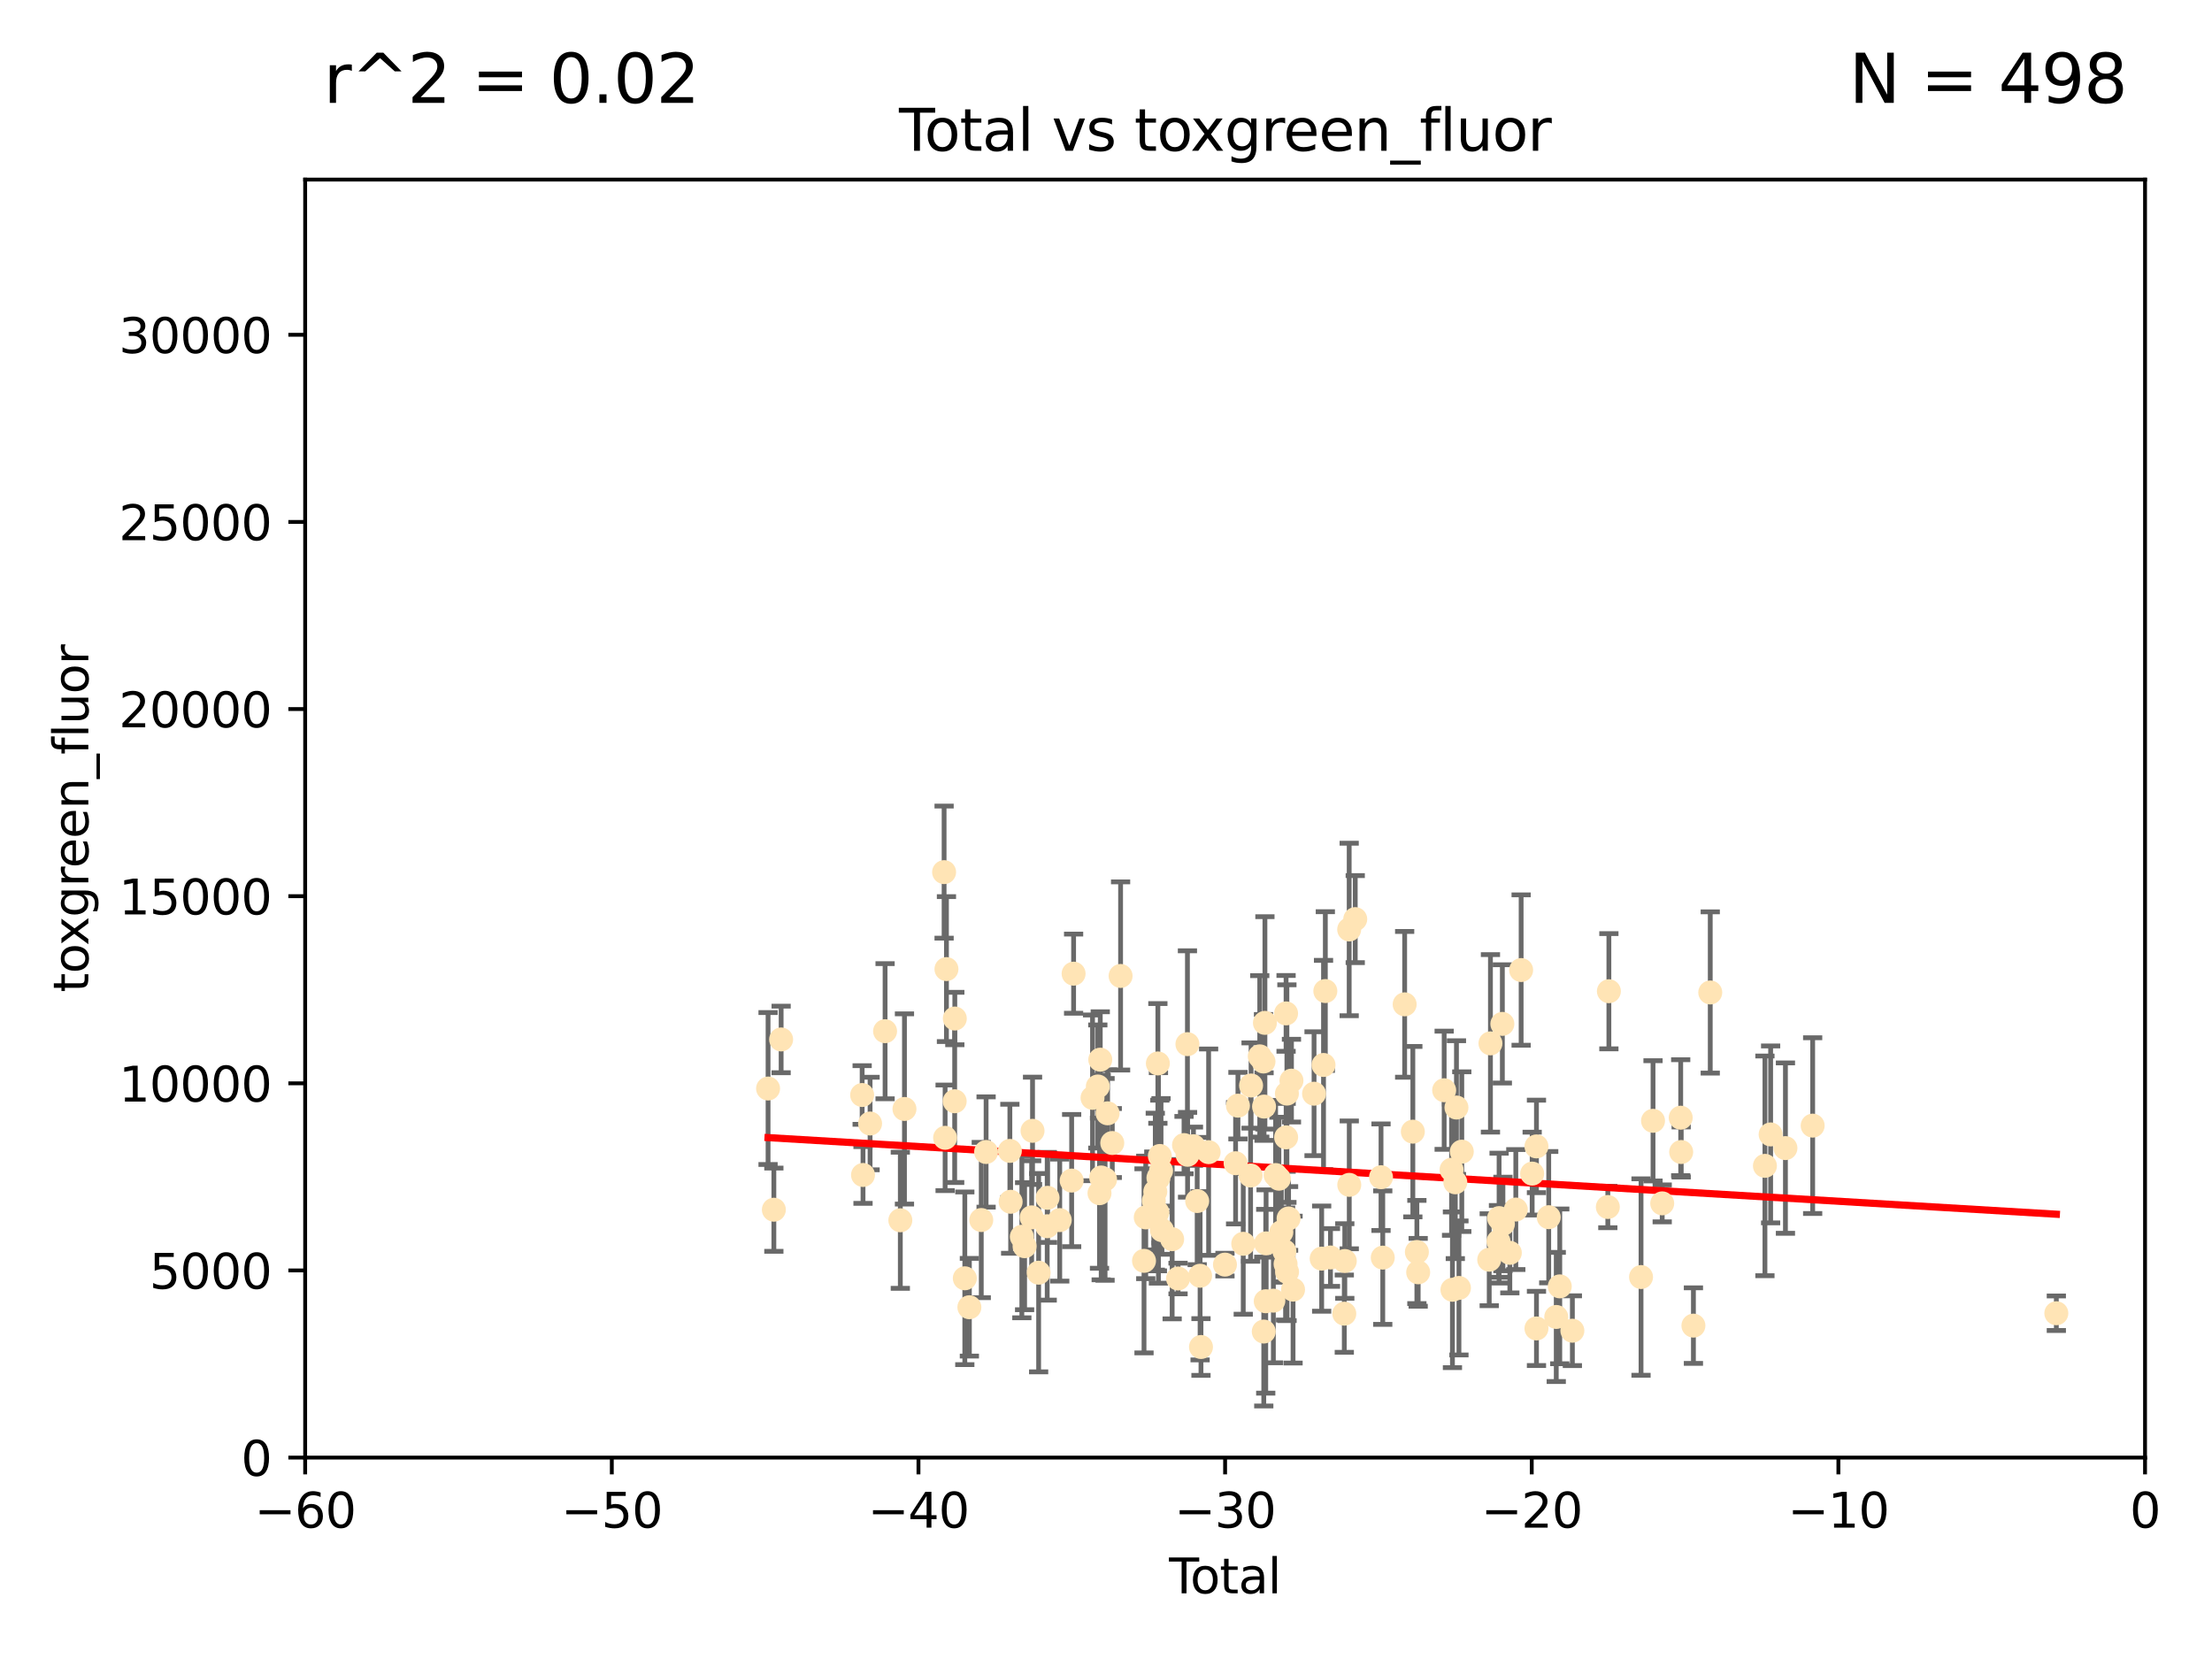 <?xml version="1.0" encoding="utf-8" standalone="no"?>
<!DOCTYPE svg PUBLIC "-//W3C//DTD SVG 1.1//EN"
  "http://www.w3.org/Graphics/SVG/1.1/DTD/svg11.dtd">
<svg xmlns:xlink="http://www.w3.org/1999/xlink" width="460.8pt" height="345.6pt" viewBox="0 0 460.8 345.6" xmlns="http://www.w3.org/2000/svg" version="1.1">
 <defs>
  <style type="text/css">*{stroke-linejoin: round; stroke-linecap: butt}</style>
 </defs>
 <g id="figure_1">
  <g id="patch_1">
   <path d="M 0 345.6 
L 460.8 345.6 
L 460.8 0 
L 0 0 
z
" style="fill: #ffffff"/>
  </g>
  <g id="axes_1">
   <g id="patch_2">
    <path d="M 63.571 303.64 
L 446.85 303.64 
L 446.85 37.411 
L 63.571 37.411 
z
" style="fill: #ffffff"/>
   </g>
   <g id="PathCollection_1">
    <defs>
     <path id="m3ba8d27a77" d="M 0 1.118 
C 0.297 1.118 0.581 1 0.791 0.791 
C 1 0.581 1.118 0.297 1.118 0 
C 1.118 -0.297 1 -0.581 0.791 -0.791 
C 0.581 -1 0.297 -1.118 0 -1.118 
C -0.297 -1.118 -0.581 -1 -0.791 -0.791 
C -1 -0.581 -1.118 -0.297 -1.118 0 
C -1.118 0.297 -1 0.581 -0.791 0.791 
C -0.581 1 -0.297 1.118 0 1.118 
z
" style="stroke: #ffe4b5"/>
    </defs>
    <g clip-path="url(#pb4c907c8da)">
     <use xlink:href="#m3ba8d27a77" x="160.002" y="226.76" style="fill: #ffe4b5; stroke: #ffe4b5"/>
     <use xlink:href="#m3ba8d27a77" x="161.21" y="252.005" style="fill: #ffe4b5; stroke: #ffe4b5"/>
     <use xlink:href="#m3ba8d27a77" x="162.724" y="216.536" style="fill: #ffe4b5; stroke: #ffe4b5"/>
     <use xlink:href="#m3ba8d27a77" x="179.601" y="228.111" style="fill: #ffe4b5; stroke: #ffe4b5"/>
     <use xlink:href="#m3ba8d27a77" x="179.782" y="244.769" style="fill: #ffe4b5; stroke: #ffe4b5"/>
     <use xlink:href="#m3ba8d27a77" x="181.253" y="234.05" style="fill: #ffe4b5; stroke: #ffe4b5"/>
     <use xlink:href="#m3ba8d27a77" x="184.378" y="214.817" style="fill: #ffe4b5; stroke: #ffe4b5"/>
     <use xlink:href="#m3ba8d27a77" x="187.554" y="254.205" style="fill: #ffe4b5; stroke: #ffe4b5"/>
     <use xlink:href="#m3ba8d27a77" x="188.417" y="231.017" style="fill: #ffe4b5; stroke: #ffe4b5"/>
     <use xlink:href="#m3ba8d27a77" x="196.674" y="181.678" style="fill: #ffe4b5; stroke: #ffe4b5"/>
     <use xlink:href="#m3ba8d27a77" x="196.885" y="237.027" style="fill: #ffe4b5; stroke: #ffe4b5"/>
     <use xlink:href="#m3ba8d27a77" x="197.163" y="201.88" style="fill: #ffe4b5; stroke: #ffe4b5"/>
     <use xlink:href="#m3ba8d27a77" x="198.878" y="229.412" style="fill: #ffe4b5; stroke: #ffe4b5"/>
     <use xlink:href="#m3ba8d27a77" x="198.906" y="212.178" style="fill: #ffe4b5; stroke: #ffe4b5"/>
     <use xlink:href="#m3ba8d27a77" x="200.988" y="266.293" style="fill: #ffe4b5; stroke: #ffe4b5"/>
     <use xlink:href="#m3ba8d27a77" x="201.939" y="272.322" style="fill: #ffe4b5; stroke: #ffe4b5"/>
     <use xlink:href="#m3ba8d27a77" x="204.415" y="254.155" style="fill: #ffe4b5; stroke: #ffe4b5"/>
     <use xlink:href="#m3ba8d27a77" x="205.422" y="239.982" style="fill: #ffe4b5; stroke: #ffe4b5"/>
     <use xlink:href="#m3ba8d27a77" x="210.375" y="239.753" style="fill: #ffe4b5; stroke: #ffe4b5"/>
     <use xlink:href="#m3ba8d27a77" x="210.536" y="250.352" style="fill: #ffe4b5; stroke: #ffe4b5"/>
     <use xlink:href="#m3ba8d27a77" x="212.869" y="257.637" style="fill: #ffe4b5; stroke: #ffe4b5"/>
     <use xlink:href="#m3ba8d27a77" x="213.443" y="259.605" style="fill: #ffe4b5; stroke: #ffe4b5"/>
     <use xlink:href="#m3ba8d27a77" x="214.913" y="253.6" style="fill: #ffe4b5; stroke: #ffe4b5"/>
     <use xlink:href="#m3ba8d27a77" x="215.097" y="235.57" style="fill: #ffe4b5; stroke: #ffe4b5"/>
     <use xlink:href="#m3ba8d27a77" x="216.367" y="265.126" style="fill: #ffe4b5; stroke: #ffe4b5"/>
     <use xlink:href="#m3ba8d27a77" x="218.152" y="255.451" style="fill: #ffe4b5; stroke: #ffe4b5"/>
     <use xlink:href="#m3ba8d27a77" x="218.225" y="249.525" style="fill: #ffe4b5; stroke: #ffe4b5"/>
     <use xlink:href="#m3ba8d27a77" x="220.765" y="254.168" style="fill: #ffe4b5; stroke: #ffe4b5"/>
     <use xlink:href="#m3ba8d27a77" x="223.245" y="245.935" style="fill: #ffe4b5; stroke: #ffe4b5"/>
     <use xlink:href="#m3ba8d27a77" x="223.651" y="202.832" style="fill: #ffe4b5; stroke: #ffe4b5"/>
     <use xlink:href="#m3ba8d27a77" x="227.595" y="228.7" style="fill: #ffe4b5; stroke: #ffe4b5"/>
     <use xlink:href="#m3ba8d27a77" x="228.697" y="226.335" style="fill: #ffe4b5; stroke: #ffe4b5"/>
     <use xlink:href="#m3ba8d27a77" x="229.045" y="248.563" style="fill: #ffe4b5; stroke: #ffe4b5"/>
     <use xlink:href="#m3ba8d27a77" x="229.203" y="220.748" style="fill: #ffe4b5; stroke: #ffe4b5"/>
     <use xlink:href="#m3ba8d27a77" x="229.398" y="245.292" style="fill: #ffe4b5; stroke: #ffe4b5"/>
     <use xlink:href="#m3ba8d27a77" x="230.206" y="245.681" style="fill: #ffe4b5; stroke: #ffe4b5"/>
     <use xlink:href="#m3ba8d27a77" x="230.734" y="231.922" style="fill: #ffe4b5; stroke: #ffe4b5"/>
     <use xlink:href="#m3ba8d27a77" x="231.708" y="238.112" style="fill: #ffe4b5; stroke: #ffe4b5"/>
     <use xlink:href="#m3ba8d27a77" x="233.44" y="203.309" style="fill: #ffe4b5; stroke: #ffe4b5"/>
     <use xlink:href="#m3ba8d27a77" x="238.32" y="262.659" style="fill: #ffe4b5; stroke: #ffe4b5"/>
     <use xlink:href="#m3ba8d27a77" x="238.681" y="253.603" style="fill: #ffe4b5; stroke: #ffe4b5"/>
     <use xlink:href="#m3ba8d27a77" x="240.358" y="250.173" style="fill: #ffe4b5; stroke: #ffe4b5"/>
     <use xlink:href="#m3ba8d27a77" x="240.666" y="248.241" style="fill: #ffe4b5; stroke: #ffe4b5"/>
     <use xlink:href="#m3ba8d27a77" x="241.107" y="252.564" style="fill: #ffe4b5; stroke: #ffe4b5"/>
     <use xlink:href="#m3ba8d27a77" x="241.206" y="221.533" style="fill: #ffe4b5; stroke: #ffe4b5"/>
     <use xlink:href="#m3ba8d27a77" x="241.324" y="245.382" style="fill: #ffe4b5; stroke: #ffe4b5"/>
     <use xlink:href="#m3ba8d27a77" x="241.618" y="240.809" style="fill: #ffe4b5; stroke: #ffe4b5"/>
     <use xlink:href="#m3ba8d27a77" x="241.865" y="243.885" style="fill: #ffe4b5; stroke: #ffe4b5"/>
     <use xlink:href="#m3ba8d27a77" x="242.058" y="256.268" style="fill: #ffe4b5; stroke: #ffe4b5"/>
     <use xlink:href="#m3ba8d27a77" x="244.182" y="258.147" style="fill: #ffe4b5; stroke: #ffe4b5"/>
     <use xlink:href="#m3ba8d27a77" x="245.409" y="266.337" style="fill: #ffe4b5; stroke: #ffe4b5"/>
     <use xlink:href="#m3ba8d27a77" x="246.654" y="238.542" style="fill: #ffe4b5; stroke: #ffe4b5"/>
     <use xlink:href="#m3ba8d27a77" x="247.364" y="217.517" style="fill: #ffe4b5; stroke: #ffe4b5"/>
     <use xlink:href="#m3ba8d27a77" x="247.392" y="240.56" style="fill: #ffe4b5; stroke: #ffe4b5"/>
     <use xlink:href="#m3ba8d27a77" x="248.618" y="238.78" style="fill: #ffe4b5; stroke: #ffe4b5"/>
     <use xlink:href="#m3ba8d27a77" x="249.396" y="250.198" style="fill: #ffe4b5; stroke: #ffe4b5"/>
     <use xlink:href="#m3ba8d27a77" x="250.002" y="265.765" style="fill: #ffe4b5; stroke: #ffe4b5"/>
     <use xlink:href="#m3ba8d27a77" x="250.186" y="280.604" style="fill: #ffe4b5; stroke: #ffe4b5"/>
     <use xlink:href="#m3ba8d27a77" x="251.778" y="240.015" style="fill: #ffe4b5; stroke: #ffe4b5"/>
     <use xlink:href="#m3ba8d27a77" x="255.183" y="263.441" style="fill: #ffe4b5; stroke: #ffe4b5"/>
     <use xlink:href="#m3ba8d27a77" x="257.397" y="242.322" style="fill: #ffe4b5; stroke: #ffe4b5"/>
     <use xlink:href="#m3ba8d27a77" x="257.886" y="230.33" style="fill: #ffe4b5; stroke: #ffe4b5"/>
     <use xlink:href="#m3ba8d27a77" x="258.992" y="259.103" style="fill: #ffe4b5; stroke: #ffe4b5"/>
     <use xlink:href="#m3ba8d27a77" x="260.52" y="244.88" style="fill: #ffe4b5; stroke: #ffe4b5"/>
     <use xlink:href="#m3ba8d27a77" x="260.621" y="226.132" style="fill: #ffe4b5; stroke: #ffe4b5"/>
     <use xlink:href="#m3ba8d27a77" x="262.43" y="220.056" style="fill: #ffe4b5; stroke: #ffe4b5"/>
     <use xlink:href="#m3ba8d27a77" x="263.21" y="221.132" style="fill: #ffe4b5; stroke: #ffe4b5"/>
     <use xlink:href="#m3ba8d27a77" x="263.267" y="277.386" style="fill: #ffe4b5; stroke: #ffe4b5"/>
     <use xlink:href="#m3ba8d27a77" x="263.327" y="230.52" style="fill: #ffe4b5; stroke: #ffe4b5"/>
     <use xlink:href="#m3ba8d27a77" x="263.506" y="213.083" style="fill: #ffe4b5; stroke: #ffe4b5"/>
     <use xlink:href="#m3ba8d27a77" x="263.676" y="271.074" style="fill: #ffe4b5; stroke: #ffe4b5"/>
     <use xlink:href="#m3ba8d27a77" x="263.749" y="259.016" style="fill: #ffe4b5; stroke: #ffe4b5"/>
     <use xlink:href="#m3ba8d27a77" x="265.267" y="270.951" style="fill: #ffe4b5; stroke: #ffe4b5"/>
     <use xlink:href="#m3ba8d27a77" x="265.731" y="244.786" style="fill: #ffe4b5; stroke: #ffe4b5"/>
     <use xlink:href="#m3ba8d27a77" x="266.421" y="245.545" style="fill: #ffe4b5; stroke: #ffe4b5"/>
     <use xlink:href="#m3ba8d27a77" x="266.919" y="256.689" style="fill: #ffe4b5; stroke: #ffe4b5"/>
     <use xlink:href="#m3ba8d27a77" x="267.566" y="260.664" style="fill: #ffe4b5; stroke: #ffe4b5"/>
     <use xlink:href="#m3ba8d27a77" x="267.81" y="263.316" style="fill: #ffe4b5; stroke: #ffe4b5"/>
     <use xlink:href="#m3ba8d27a77" x="267.912" y="211.111" style="fill: #ffe4b5; stroke: #ffe4b5"/>
     <use xlink:href="#m3ba8d27a77" x="267.925" y="236.934" style="fill: #ffe4b5; stroke: #ffe4b5"/>
     <use xlink:href="#m3ba8d27a77" x="268.086" y="227.815" style="fill: #ffe4b5; stroke: #ffe4b5"/>
     <use xlink:href="#m3ba8d27a77" x="268.116" y="264.957" style="fill: #ffe4b5; stroke: #ffe4b5"/>
     <use xlink:href="#m3ba8d27a77" x="268.435" y="253.828" style="fill: #ffe4b5; stroke: #ffe4b5"/>
     <use xlink:href="#m3ba8d27a77" x="269.035" y="225.117" style="fill: #ffe4b5; stroke: #ffe4b5"/>
     <use xlink:href="#m3ba8d27a77" x="269.366" y="268.649" style="fill: #ffe4b5; stroke: #ffe4b5"/>
     <use xlink:href="#m3ba8d27a77" x="273.742" y="227.838" style="fill: #ffe4b5; stroke: #ffe4b5"/>
     <use xlink:href="#m3ba8d27a77" x="275.327" y="262.194" style="fill: #ffe4b5; stroke: #ffe4b5"/>
     <use xlink:href="#m3ba8d27a77" x="275.715" y="221.853" style="fill: #ffe4b5; stroke: #ffe4b5"/>
     <use xlink:href="#m3ba8d27a77" x="276.091" y="206.457" style="fill: #ffe4b5; stroke: #ffe4b5"/>
     <use xlink:href="#m3ba8d27a77" x="277.163" y="261.955" style="fill: #ffe4b5; stroke: #ffe4b5"/>
     <use xlink:href="#m3ba8d27a77" x="280.041" y="273.662" style="fill: #ffe4b5; stroke: #ffe4b5"/>
     <use xlink:href="#m3ba8d27a77" x="280.145" y="262.694" style="fill: #ffe4b5; stroke: #ffe4b5"/>
     <use xlink:href="#m3ba8d27a77" x="281.059" y="193.623" style="fill: #ffe4b5; stroke: #ffe4b5"/>
     <use xlink:href="#m3ba8d27a77" x="281.076" y="246.826" style="fill: #ffe4b5; stroke: #ffe4b5"/>
     <use xlink:href="#m3ba8d27a77" x="282.321" y="191.469" style="fill: #ffe4b5; stroke: #ffe4b5"/>
     <use xlink:href="#m3ba8d27a77" x="287.692" y="245.234" style="fill: #ffe4b5; stroke: #ffe4b5"/>
     <use xlink:href="#m3ba8d27a77" x="288.054" y="261.986" style="fill: #ffe4b5; stroke: #ffe4b5"/>
     <use xlink:href="#m3ba8d27a77" x="292.616" y="209.222" style="fill: #ffe4b5; stroke: #ffe4b5"/>
     <use xlink:href="#m3ba8d27a77" x="294.32" y="235.746" style="fill: #ffe4b5; stroke: #ffe4b5"/>
     <use xlink:href="#m3ba8d27a77" x="295.162" y="260.815" style="fill: #ffe4b5; stroke: #ffe4b5"/>
     <use xlink:href="#m3ba8d27a77" x="295.433" y="265.045" style="fill: #ffe4b5; stroke: #ffe4b5"/>
     <use xlink:href="#m3ba8d27a77" x="300.846" y="227.117" style="fill: #ffe4b5; stroke: #ffe4b5"/>
     <use xlink:href="#m3ba8d27a77" x="302.388" y="243.672" style="fill: #ffe4b5; stroke: #ffe4b5"/>
     <use xlink:href="#m3ba8d27a77" x="302.57" y="268.684" style="fill: #ffe4b5; stroke: #ffe4b5"/>
     <use xlink:href="#m3ba8d27a77" x="303.167" y="246.295" style="fill: #ffe4b5; stroke: #ffe4b5"/>
     <use xlink:href="#m3ba8d27a77" x="303.407" y="230.72" style="fill: #ffe4b5; stroke: #ffe4b5"/>
     <use xlink:href="#m3ba8d27a77" x="303.925" y="268.302" style="fill: #ffe4b5; stroke: #ffe4b5"/>
     <use xlink:href="#m3ba8d27a77" x="304.518" y="239.911" style="fill: #ffe4b5; stroke: #ffe4b5"/>
     <use xlink:href="#m3ba8d27a77" x="310.233" y="262.419" style="fill: #ffe4b5; stroke: #ffe4b5"/>
     <use xlink:href="#m3ba8d27a77" x="310.488" y="217.353" style="fill: #ffe4b5; stroke: #ffe4b5"/>
     <use xlink:href="#m3ba8d27a77" x="312.161" y="258.605" style="fill: #ffe4b5; stroke: #ffe4b5"/>
     <use xlink:href="#m3ba8d27a77" x="312.288" y="253.753" style="fill: #ffe4b5; stroke: #ffe4b5"/>
     <use xlink:href="#m3ba8d27a77" x="312.969" y="213.294" style="fill: #ffe4b5; stroke: #ffe4b5"/>
     <use xlink:href="#m3ba8d27a77" x="313.086" y="254.975" style="fill: #ffe4b5; stroke: #ffe4b5"/>
     <use xlink:href="#m3ba8d27a77" x="314.527" y="260.985" style="fill: #ffe4b5; stroke: #ffe4b5"/>
     <use xlink:href="#m3ba8d27a77" x="315.771" y="251.971" style="fill: #ffe4b5; stroke: #ffe4b5"/>
     <use xlink:href="#m3ba8d27a77" x="316.88" y="202.077" style="fill: #ffe4b5; stroke: #ffe4b5"/>
     <use xlink:href="#m3ba8d27a77" x="319.179" y="244.483" style="fill: #ffe4b5; stroke: #ffe4b5"/>
     <use xlink:href="#m3ba8d27a77" x="320.072" y="238.818" style="fill: #ffe4b5; stroke: #ffe4b5"/>
     <use xlink:href="#m3ba8d27a77" x="320.074" y="276.739" style="fill: #ffe4b5; stroke: #ffe4b5"/>
     <use xlink:href="#m3ba8d27a77" x="322.628" y="253.562" style="fill: #ffe4b5; stroke: #ffe4b5"/>
     <use xlink:href="#m3ba8d27a77" x="324.196" y="274.347" style="fill: #ffe4b5; stroke: #ffe4b5"/>
     <use xlink:href="#m3ba8d27a77" x="324.93" y="267.976" style="fill: #ffe4b5; stroke: #ffe4b5"/>
     <use xlink:href="#m3ba8d27a77" x="327.554" y="277.211" style="fill: #ffe4b5; stroke: #ffe4b5"/>
     <use xlink:href="#m3ba8d27a77" x="334.94" y="251.441" style="fill: #ffe4b5; stroke: #ffe4b5"/>
     <use xlink:href="#m3ba8d27a77" x="335.16" y="206.49" style="fill: #ffe4b5; stroke: #ffe4b5"/>
     <use xlink:href="#m3ba8d27a77" x="341.857" y="266.032" style="fill: #ffe4b5; stroke: #ffe4b5"/>
     <use xlink:href="#m3ba8d27a77" x="344.356" y="233.485" style="fill: #ffe4b5; stroke: #ffe4b5"/>
     <use xlink:href="#m3ba8d27a77" x="346.268" y="250.681" style="fill: #ffe4b5; stroke: #ffe4b5"/>
     <use xlink:href="#m3ba8d27a77" x="350.122" y="232.836" style="fill: #ffe4b5; stroke: #ffe4b5"/>
     <use xlink:href="#m3ba8d27a77" x="350.221" y="239.983" style="fill: #ffe4b5; stroke: #ffe4b5"/>
     <use xlink:href="#m3ba8d27a77" x="352.771" y="276.151" style="fill: #ffe4b5; stroke: #ffe4b5"/>
     <use xlink:href="#m3ba8d27a77" x="356.277" y="206.748" style="fill: #ffe4b5; stroke: #ffe4b5"/>
     <use xlink:href="#m3ba8d27a77" x="367.668" y="242.868" style="fill: #ffe4b5; stroke: #ffe4b5"/>
     <use xlink:href="#m3ba8d27a77" x="368.855" y="236.321" style="fill: #ffe4b5; stroke: #ffe4b5"/>
     <use xlink:href="#m3ba8d27a77" x="371.94" y="239.171" style="fill: #ffe4b5; stroke: #ffe4b5"/>
     <use xlink:href="#m3ba8d27a77" x="377.611" y="234.488" style="fill: #ffe4b5; stroke: #ffe4b5"/>
     <use xlink:href="#m3ba8d27a77" x="428.372" y="273.573" style="fill: #ffe4b5; stroke: #ffe4b5"/>
    </g>
   </g>
   <g id="matplotlib.axis_1">
    <g id="xtick_1">
     <g id="line2d_1">
      <defs>
       <path id="maed59e7f7f" d="M 0 0 
L 0 3.5 
" style="stroke: #000000; stroke-width: 0.8"/>
      </defs>
      <g>
       <use xlink:href="#maed59e7f7f" x="63.571" y="303.64" style="stroke: #000000; stroke-width: 0.8"/>
      </g>
     </g>
     <g id="text_1">
      <!-- −60 -->
      <g transform="translate(53.019 318.238)scale(0.1 -0.1)">
       <defs>
        <path id="DejaVuSans-2212" d="M 678 2272 
L 4684 2272 
L 4684 1741 
L 678 1741 
L 678 2272 
z
" transform="scale(0.016)"/>
        <path id="DejaVuSans-36" d="M 2113 2584 
Q 1688 2584 1439 2293 
Q 1191 2003 1191 1497 
Q 1191 994 1439 701 
Q 1688 409 2113 409 
Q 2538 409 2786 701 
Q 3034 994 3034 1497 
Q 3034 2003 2786 2293 
Q 2538 2584 2113 2584 
z
M 3366 4563 
L 3366 3988 
Q 3128 4100 2886 4159 
Q 2644 4219 2406 4219 
Q 1781 4219 1451 3797 
Q 1122 3375 1075 2522 
Q 1259 2794 1537 2939 
Q 1816 3084 2150 3084 
Q 2853 3084 3261 2657 
Q 3669 2231 3669 1497 
Q 3669 778 3244 343 
Q 2819 -91 2113 -91 
Q 1303 -91 875 529 
Q 447 1150 447 2328 
Q 447 3434 972 4092 
Q 1497 4750 2381 4750 
Q 2619 4750 2861 4703 
Q 3103 4656 3366 4563 
z
" transform="scale(0.016)"/>
        <path id="DejaVuSans-30" d="M 2034 4250 
Q 1547 4250 1301 3770 
Q 1056 3291 1056 2328 
Q 1056 1369 1301 889 
Q 1547 409 2034 409 
Q 2525 409 2770 889 
Q 3016 1369 3016 2328 
Q 3016 3291 2770 3770 
Q 2525 4250 2034 4250 
z
M 2034 4750 
Q 2819 4750 3233 4129 
Q 3647 3509 3647 2328 
Q 3647 1150 3233 529 
Q 2819 -91 2034 -91 
Q 1250 -91 836 529 
Q 422 1150 422 2328 
Q 422 3509 836 4129 
Q 1250 4750 2034 4750 
z
" transform="scale(0.016)"/>
       </defs>
       <use xlink:href="#DejaVuSans-2212"/>
       <use xlink:href="#DejaVuSans-36" x="83.789"/>
       <use xlink:href="#DejaVuSans-30" x="147.412"/>
      </g>
     </g>
    </g>
    <g id="xtick_2">
     <g id="line2d_2">
      <g>
       <use xlink:href="#maed59e7f7f" x="127.451" y="303.64" style="stroke: #000000; stroke-width: 0.8"/>
      </g>
     </g>
     <g id="text_2">
      <!-- −50 -->
      <g transform="translate(116.899 318.238)scale(0.1 -0.1)">
       <defs>
        <path id="DejaVuSans-35" d="M 691 4666 
L 3169 4666 
L 3169 4134 
L 1269 4134 
L 1269 2991 
Q 1406 3038 1543 3061 
Q 1681 3084 1819 3084 
Q 2600 3084 3056 2656 
Q 3513 2228 3513 1497 
Q 3513 744 3044 326 
Q 2575 -91 1722 -91 
Q 1428 -91 1123 -41 
Q 819 9 494 109 
L 494 744 
Q 775 591 1075 516 
Q 1375 441 1709 441 
Q 2250 441 2565 725 
Q 2881 1009 2881 1497 
Q 2881 1984 2565 2268 
Q 2250 2553 1709 2553 
Q 1456 2553 1204 2497 
Q 953 2441 691 2322 
L 691 4666 
z
" transform="scale(0.016)"/>
       </defs>
       <use xlink:href="#DejaVuSans-2212"/>
       <use xlink:href="#DejaVuSans-35" x="83.789"/>
       <use xlink:href="#DejaVuSans-30" x="147.412"/>
      </g>
     </g>
    </g>
    <g id="xtick_3">
     <g id="line2d_3">
      <g>
       <use xlink:href="#maed59e7f7f" x="191.331" y="303.64" style="stroke: #000000; stroke-width: 0.8"/>
      </g>
     </g>
     <g id="text_3">
      <!-- −40 -->
      <g transform="translate(180.778 318.238)scale(0.1 -0.1)">
       <defs>
        <path id="DejaVuSans-34" d="M 2419 4116 
L 825 1625 
L 2419 1625 
L 2419 4116 
z
M 2253 4666 
L 3047 4666 
L 3047 1625 
L 3713 1625 
L 3713 1100 
L 3047 1100 
L 3047 0 
L 2419 0 
L 2419 1100 
L 313 1100 
L 313 1709 
L 2253 4666 
z
" transform="scale(0.016)"/>
       </defs>
       <use xlink:href="#DejaVuSans-2212"/>
       <use xlink:href="#DejaVuSans-34" x="83.789"/>
       <use xlink:href="#DejaVuSans-30" x="147.412"/>
      </g>
     </g>
    </g>
    <g id="xtick_4">
     <g id="line2d_4">
      <g>
       <use xlink:href="#maed59e7f7f" x="255.211" y="303.64" style="stroke: #000000; stroke-width: 0.8"/>
      </g>
     </g>
     <g id="text_4">
      <!-- −30 -->
      <g transform="translate(244.658 318.238)scale(0.1 -0.1)">
       <defs>
        <path id="DejaVuSans-33" d="M 2597 2516 
Q 3050 2419 3304 2112 
Q 3559 1806 3559 1356 
Q 3559 666 3084 287 
Q 2609 -91 1734 -91 
Q 1441 -91 1130 -33 
Q 819 25 488 141 
L 488 750 
Q 750 597 1062 519 
Q 1375 441 1716 441 
Q 2309 441 2620 675 
Q 2931 909 2931 1356 
Q 2931 1769 2642 2001 
Q 2353 2234 1838 2234 
L 1294 2234 
L 1294 2753 
L 1863 2753 
Q 2328 2753 2575 2939 
Q 2822 3125 2822 3475 
Q 2822 3834 2567 4026 
Q 2313 4219 1838 4219 
Q 1578 4219 1281 4162 
Q 984 4106 628 3988 
L 628 4550 
Q 988 4650 1302 4700 
Q 1616 4750 1894 4750 
Q 2613 4750 3031 4423 
Q 3450 4097 3450 3541 
Q 3450 3153 3228 2886 
Q 3006 2619 2597 2516 
z
" transform="scale(0.016)"/>
       </defs>
       <use xlink:href="#DejaVuSans-2212"/>
       <use xlink:href="#DejaVuSans-33" x="83.789"/>
       <use xlink:href="#DejaVuSans-30" x="147.412"/>
      </g>
     </g>
    </g>
    <g id="xtick_5">
     <g id="line2d_5">
      <g>
       <use xlink:href="#maed59e7f7f" x="319.09" y="303.64" style="stroke: #000000; stroke-width: 0.8"/>
      </g>
     </g>
     <g id="text_5">
      <!-- −20 -->
      <g transform="translate(308.538 318.238)scale(0.1 -0.1)">
       <defs>
        <path id="DejaVuSans-32" d="M 1228 531 
L 3431 531 
L 3431 0 
L 469 0 
L 469 531 
Q 828 903 1448 1529 
Q 2069 2156 2228 2338 
Q 2531 2678 2651 2914 
Q 2772 3150 2772 3378 
Q 2772 3750 2511 3984 
Q 2250 4219 1831 4219 
Q 1534 4219 1204 4116 
Q 875 4013 500 3803 
L 500 4441 
Q 881 4594 1212 4672 
Q 1544 4750 1819 4750 
Q 2544 4750 2975 4387 
Q 3406 4025 3406 3419 
Q 3406 3131 3298 2873 
Q 3191 2616 2906 2266 
Q 2828 2175 2409 1742 
Q 1991 1309 1228 531 
z
" transform="scale(0.016)"/>
       </defs>
       <use xlink:href="#DejaVuSans-2212"/>
       <use xlink:href="#DejaVuSans-32" x="83.789"/>
       <use xlink:href="#DejaVuSans-30" x="147.412"/>
      </g>
     </g>
    </g>
    <g id="xtick_6">
     <g id="line2d_6">
      <g>
       <use xlink:href="#maed59e7f7f" x="382.97" y="303.64" style="stroke: #000000; stroke-width: 0.8"/>
      </g>
     </g>
     <g id="text_6">
      <!-- −10 -->
      <g transform="translate(372.418 318.238)scale(0.1 -0.1)">
       <defs>
        <path id="DejaVuSans-31" d="M 794 531 
L 1825 531 
L 1825 4091 
L 703 3866 
L 703 4441 
L 1819 4666 
L 2450 4666 
L 2450 531 
L 3481 531 
L 3481 0 
L 794 0 
L 794 531 
z
" transform="scale(0.016)"/>
       </defs>
       <use xlink:href="#DejaVuSans-2212"/>
       <use xlink:href="#DejaVuSans-31" x="83.789"/>
       <use xlink:href="#DejaVuSans-30" x="147.412"/>
      </g>
     </g>
    </g>
    <g id="xtick_7">
     <g id="line2d_7">
      <g>
       <use xlink:href="#maed59e7f7f" x="446.85" y="303.64" style="stroke: #000000; stroke-width: 0.8"/>
      </g>
     </g>
     <g id="text_7">
      <!-- 0 -->
      <g transform="translate(443.669 318.238)scale(0.1 -0.1)">
       <use xlink:href="#DejaVuSans-30"/>
      </g>
     </g>
    </g>
    <g id="text_8">
     <!-- Total -->
     <g transform="translate(243.534 331.917)scale(0.1 -0.1)">
      <defs>
       <path id="DejaVuSans-54" d="M -19 4666 
L 3928 4666 
L 3928 4134 
L 2272 4134 
L 2272 0 
L 1638 0 
L 1638 4134 
L -19 4134 
L -19 4666 
z
" transform="scale(0.016)"/>
       <path id="DejaVuSans-6f" d="M 1959 3097 
Q 1497 3097 1228 2736 
Q 959 2375 959 1747 
Q 959 1119 1226 758 
Q 1494 397 1959 397 
Q 2419 397 2687 759 
Q 2956 1122 2956 1747 
Q 2956 2369 2687 2733 
Q 2419 3097 1959 3097 
z
M 1959 3584 
Q 2709 3584 3137 3096 
Q 3566 2609 3566 1747 
Q 3566 888 3137 398 
Q 2709 -91 1959 -91 
Q 1206 -91 779 398 
Q 353 888 353 1747 
Q 353 2609 779 3096 
Q 1206 3584 1959 3584 
z
" transform="scale(0.016)"/>
       <path id="DejaVuSans-74" d="M 1172 4494 
L 1172 3500 
L 2356 3500 
L 2356 3053 
L 1172 3053 
L 1172 1153 
Q 1172 725 1289 603 
Q 1406 481 1766 481 
L 2356 481 
L 2356 0 
L 1766 0 
Q 1100 0 847 248 
Q 594 497 594 1153 
L 594 3053 
L 172 3053 
L 172 3500 
L 594 3500 
L 594 4494 
L 1172 4494 
z
" transform="scale(0.016)"/>
       <path id="DejaVuSans-61" d="M 2194 1759 
Q 1497 1759 1228 1600 
Q 959 1441 959 1056 
Q 959 750 1161 570 
Q 1363 391 1709 391 
Q 2188 391 2477 730 
Q 2766 1069 2766 1631 
L 2766 1759 
L 2194 1759 
z
M 3341 1997 
L 3341 0 
L 2766 0 
L 2766 531 
Q 2569 213 2275 61 
Q 1981 -91 1556 -91 
Q 1019 -91 701 211 
Q 384 513 384 1019 
Q 384 1609 779 1909 
Q 1175 2209 1959 2209 
L 2766 2209 
L 2766 2266 
Q 2766 2663 2505 2880 
Q 2244 3097 1772 3097 
Q 1472 3097 1187 3025 
Q 903 2953 641 2809 
L 641 3341 
Q 956 3463 1253 3523 
Q 1550 3584 1831 3584 
Q 2591 3584 2966 3190 
Q 3341 2797 3341 1997 
z
" transform="scale(0.016)"/>
       <path id="DejaVuSans-6c" d="M 603 4863 
L 1178 4863 
L 1178 0 
L 603 0 
L 603 4863 
z
" transform="scale(0.016)"/>
      </defs>
      <use xlink:href="#DejaVuSans-54"/>
      <use xlink:href="#DejaVuSans-6f" x="44.084"/>
      <use xlink:href="#DejaVuSans-74" x="105.266"/>
      <use xlink:href="#DejaVuSans-61" x="144.475"/>
      <use xlink:href="#DejaVuSans-6c" x="205.754"/>
     </g>
    </g>
   </g>
   <g id="matplotlib.axis_2">
    <g id="ytick_1">
     <g id="line2d_8">
      <defs>
       <path id="m2639f761b8" d="M 0 0 
L -3.5 0 
" style="stroke: #000000; stroke-width: 0.8"/>
      </defs>
      <g>
       <use xlink:href="#m2639f761b8" x="63.571" y="303.64" style="stroke: #000000; stroke-width: 0.8"/>
      </g>
     </g>
     <g id="text_9">
      <!-- 0 -->
      <g transform="translate(50.209 307.439)scale(0.1 -0.1)">
       <use xlink:href="#DejaVuSans-30"/>
      </g>
     </g>
    </g>
    <g id="ytick_2">
     <g id="line2d_9">
      <g>
       <use xlink:href="#m2639f761b8" x="63.571" y="264.657" style="stroke: #000000; stroke-width: 0.8"/>
      </g>
     </g>
     <g id="text_10">
      <!-- 5000 -->
      <g transform="translate(31.121 268.457)scale(0.1 -0.1)">
       <use xlink:href="#DejaVuSans-35"/>
       <use xlink:href="#DejaVuSans-30" x="63.623"/>
       <use xlink:href="#DejaVuSans-30" x="127.246"/>
       <use xlink:href="#DejaVuSans-30" x="190.869"/>
      </g>
     </g>
    </g>
    <g id="ytick_3">
     <g id="line2d_10">
      <g>
       <use xlink:href="#m2639f761b8" x="63.571" y="225.675" style="stroke: #000000; stroke-width: 0.8"/>
      </g>
     </g>
     <g id="text_11">
      <!-- 10000 -->
      <g transform="translate(24.759 229.474)scale(0.1 -0.1)">
       <use xlink:href="#DejaVuSans-31"/>
       <use xlink:href="#DejaVuSans-30" x="63.623"/>
       <use xlink:href="#DejaVuSans-30" x="127.246"/>
       <use xlink:href="#DejaVuSans-30" x="190.869"/>
       <use xlink:href="#DejaVuSans-30" x="254.492"/>
      </g>
     </g>
    </g>
    <g id="ytick_4">
     <g id="line2d_11">
      <g>
       <use xlink:href="#m2639f761b8" x="63.571" y="186.692" style="stroke: #000000; stroke-width: 0.8"/>
      </g>
     </g>
     <g id="text_12">
      <!-- 15000 -->
      <g transform="translate(24.759 190.492)scale(0.1 -0.1)">
       <use xlink:href="#DejaVuSans-31"/>
       <use xlink:href="#DejaVuSans-35" x="63.623"/>
       <use xlink:href="#DejaVuSans-30" x="127.246"/>
       <use xlink:href="#DejaVuSans-30" x="190.869"/>
       <use xlink:href="#DejaVuSans-30" x="254.492"/>
      </g>
     </g>
    </g>
    <g id="ytick_5">
     <g id="line2d_12">
      <g>
       <use xlink:href="#m2639f761b8" x="63.571" y="147.71" style="stroke: #000000; stroke-width: 0.8"/>
      </g>
     </g>
     <g id="text_13">
      <!-- 20000 -->
      <g transform="translate(24.759 151.509)scale(0.1 -0.1)">
       <use xlink:href="#DejaVuSans-32"/>
       <use xlink:href="#DejaVuSans-30" x="63.623"/>
       <use xlink:href="#DejaVuSans-30" x="127.246"/>
       <use xlink:href="#DejaVuSans-30" x="190.869"/>
       <use xlink:href="#DejaVuSans-30" x="254.492"/>
      </g>
     </g>
    </g>
    <g id="ytick_6">
     <g id="line2d_13">
      <g>
       <use xlink:href="#m2639f761b8" x="63.571" y="108.727" style="stroke: #000000; stroke-width: 0.8"/>
      </g>
     </g>
     <g id="text_14">
      <!-- 25000 -->
      <g transform="translate(24.759 112.527)scale(0.1 -0.1)">
       <use xlink:href="#DejaVuSans-32"/>
       <use xlink:href="#DejaVuSans-35" x="63.623"/>
       <use xlink:href="#DejaVuSans-30" x="127.246"/>
       <use xlink:href="#DejaVuSans-30" x="190.869"/>
       <use xlink:href="#DejaVuSans-30" x="254.492"/>
      </g>
     </g>
    </g>
    <g id="ytick_7">
     <g id="line2d_14">
      <g>
       <use xlink:href="#m2639f761b8" x="63.571" y="69.745" style="stroke: #000000; stroke-width: 0.8"/>
      </g>
     </g>
     <g id="text_15">
      <!-- 30000 -->
      <g transform="translate(24.759 73.544)scale(0.1 -0.1)">
       <use xlink:href="#DejaVuSans-33"/>
       <use xlink:href="#DejaVuSans-30" x="63.623"/>
       <use xlink:href="#DejaVuSans-30" x="127.246"/>
       <use xlink:href="#DejaVuSans-30" x="190.869"/>
       <use xlink:href="#DejaVuSans-30" x="254.492"/>
      </g>
     </g>
    </g>
    <g id="text_16">
     <!-- toxgreen_fluor -->
     <g transform="translate(18.401 206.72)rotate(-90)scale(0.1 -0.1)">
      <defs>
       <path id="DejaVuSans-78" d="M 3513 3500 
L 2247 1797 
L 3578 0 
L 2900 0 
L 1881 1375 
L 863 0 
L 184 0 
L 1544 1831 
L 300 3500 
L 978 3500 
L 1906 2253 
L 2834 3500 
L 3513 3500 
z
" transform="scale(0.016)"/>
       <path id="DejaVuSans-67" d="M 2906 1791 
Q 2906 2416 2648 2759 
Q 2391 3103 1925 3103 
Q 1463 3103 1205 2759 
Q 947 2416 947 1791 
Q 947 1169 1205 825 
Q 1463 481 1925 481 
Q 2391 481 2648 825 
Q 2906 1169 2906 1791 
z
M 3481 434 
Q 3481 -459 3084 -895 
Q 2688 -1331 1869 -1331 
Q 1566 -1331 1297 -1286 
Q 1028 -1241 775 -1147 
L 775 -588 
Q 1028 -725 1275 -790 
Q 1522 -856 1778 -856 
Q 2344 -856 2625 -561 
Q 2906 -266 2906 331 
L 2906 616 
Q 2728 306 2450 153 
Q 2172 0 1784 0 
Q 1141 0 747 490 
Q 353 981 353 1791 
Q 353 2603 747 3093 
Q 1141 3584 1784 3584 
Q 2172 3584 2450 3431 
Q 2728 3278 2906 2969 
L 2906 3500 
L 3481 3500 
L 3481 434 
z
" transform="scale(0.016)"/>
       <path id="DejaVuSans-72" d="M 2631 2963 
Q 2534 3019 2420 3045 
Q 2306 3072 2169 3072 
Q 1681 3072 1420 2755 
Q 1159 2438 1159 1844 
L 1159 0 
L 581 0 
L 581 3500 
L 1159 3500 
L 1159 2956 
Q 1341 3275 1631 3429 
Q 1922 3584 2338 3584 
Q 2397 3584 2469 3576 
Q 2541 3569 2628 3553 
L 2631 2963 
z
" transform="scale(0.016)"/>
       <path id="DejaVuSans-65" d="M 3597 1894 
L 3597 1613 
L 953 1613 
Q 991 1019 1311 708 
Q 1631 397 2203 397 
Q 2534 397 2845 478 
Q 3156 559 3463 722 
L 3463 178 
Q 3153 47 2828 -22 
Q 2503 -91 2169 -91 
Q 1331 -91 842 396 
Q 353 884 353 1716 
Q 353 2575 817 3079 
Q 1281 3584 2069 3584 
Q 2775 3584 3186 3129 
Q 3597 2675 3597 1894 
z
M 3022 2063 
Q 3016 2534 2758 2815 
Q 2500 3097 2075 3097 
Q 1594 3097 1305 2825 
Q 1016 2553 972 2059 
L 3022 2063 
z
" transform="scale(0.016)"/>
       <path id="DejaVuSans-6e" d="M 3513 2113 
L 3513 0 
L 2938 0 
L 2938 2094 
Q 2938 2591 2744 2837 
Q 2550 3084 2163 3084 
Q 1697 3084 1428 2787 
Q 1159 2491 1159 1978 
L 1159 0 
L 581 0 
L 581 3500 
L 1159 3500 
L 1159 2956 
Q 1366 3272 1645 3428 
Q 1925 3584 2291 3584 
Q 2894 3584 3203 3211 
Q 3513 2838 3513 2113 
z
" transform="scale(0.016)"/>
       <path id="DejaVuSans-5f" d="M 3263 -1063 
L 3263 -1509 
L -63 -1509 
L -63 -1063 
L 3263 -1063 
z
" transform="scale(0.016)"/>
       <path id="DejaVuSans-66" d="M 2375 4863 
L 2375 4384 
L 1825 4384 
Q 1516 4384 1395 4259 
Q 1275 4134 1275 3809 
L 1275 3500 
L 2222 3500 
L 2222 3053 
L 1275 3053 
L 1275 0 
L 697 0 
L 697 3053 
L 147 3053 
L 147 3500 
L 697 3500 
L 697 3744 
Q 697 4328 969 4595 
Q 1241 4863 1831 4863 
L 2375 4863 
z
" transform="scale(0.016)"/>
       <path id="DejaVuSans-75" d="M 544 1381 
L 544 3500 
L 1119 3500 
L 1119 1403 
Q 1119 906 1312 657 
Q 1506 409 1894 409 
Q 2359 409 2629 706 
Q 2900 1003 2900 1516 
L 2900 3500 
L 3475 3500 
L 3475 0 
L 2900 0 
L 2900 538 
Q 2691 219 2414 64 
Q 2138 -91 1772 -91 
Q 1169 -91 856 284 
Q 544 659 544 1381 
z
M 1991 3584 
L 1991 3584 
z
" transform="scale(0.016)"/>
      </defs>
      <use xlink:href="#DejaVuSans-74"/>
      <use xlink:href="#DejaVuSans-6f" x="39.209"/>
      <use xlink:href="#DejaVuSans-78" x="97.266"/>
      <use xlink:href="#DejaVuSans-67" x="156.445"/>
      <use xlink:href="#DejaVuSans-72" x="219.922"/>
      <use xlink:href="#DejaVuSans-65" x="258.785"/>
      <use xlink:href="#DejaVuSans-65" x="320.309"/>
      <use xlink:href="#DejaVuSans-6e" x="381.832"/>
      <use xlink:href="#DejaVuSans-5f" x="445.211"/>
      <use xlink:href="#DejaVuSans-66" x="495.211"/>
      <use xlink:href="#DejaVuSans-6c" x="530.416"/>
      <use xlink:href="#DejaVuSans-75" x="558.199"/>
      <use xlink:href="#DejaVuSans-6f" x="621.578"/>
      <use xlink:href="#DejaVuSans-72" x="682.76"/>
     </g>
    </g>
   </g>
   <g id="LineCollection_1">
    <path d="M 160.002 242.584 
L 160.002 210.935 
" clip-path="url(#pb4c907c8da)" style="fill: none; stroke: #696969"/>
    <path d="M 161.21 260.673 
L 161.21 243.336 
" clip-path="url(#pb4c907c8da)" style="fill: none; stroke: #696969"/>
    <path d="M 162.724 223.469 
L 162.724 209.604 
" clip-path="url(#pb4c907c8da)" style="fill: none; stroke: #696969"/>
    <path d="M 179.601 234.219 
L 179.601 222.003 
" clip-path="url(#pb4c907c8da)" style="fill: none; stroke: #696969"/>
    <path d="M 179.782 250.685 
L 179.782 238.853 
" clip-path="url(#pb4c907c8da)" style="fill: none; stroke: #696969"/>
    <path d="M 181.253 243.689 
L 181.253 224.412 
" clip-path="url(#pb4c907c8da)" style="fill: none; stroke: #696969"/>
    <path d="M 184.378 228.894 
L 184.378 200.74 
" clip-path="url(#pb4c907c8da)" style="fill: none; stroke: #696969"/>
    <path d="M 187.554 268.382 
L 187.554 240.028 
" clip-path="url(#pb4c907c8da)" style="fill: none; stroke: #696969"/>
    <path d="M 188.417 250.833 
L 188.417 211.201 
" clip-path="url(#pb4c907c8da)" style="fill: none; stroke: #696969"/>
    <path d="M 196.674 195.434 
L 196.674 167.921 
" clip-path="url(#pb4c907c8da)" style="fill: none; stroke: #696969"/>
    <path d="M 196.885 248.024 
L 196.885 226.03 
" clip-path="url(#pb4c907c8da)" style="fill: none; stroke: #696969"/>
    <path d="M 197.163 216.978 
L 197.163 186.782 
" clip-path="url(#pb4c907c8da)" style="fill: none; stroke: #696969"/>
    <path d="M 198.878 246.337 
L 198.878 212.488 
" clip-path="url(#pb4c907c8da)" style="fill: none; stroke: #696969"/>
    <path d="M 198.906 217.64 
L 198.906 206.717 
" clip-path="url(#pb4c907c8da)" style="fill: none; stroke: #696969"/>
    <path d="M 200.988 284.276 
L 200.988 248.31 
" clip-path="url(#pb4c907c8da)" style="fill: none; stroke: #696969"/>
    <path d="M 201.939 282.497 
L 201.939 262.146 
" clip-path="url(#pb4c907c8da)" style="fill: none; stroke: #696969"/>
    <path d="M 204.415 270.328 
L 204.415 237.981 
" clip-path="url(#pb4c907c8da)" style="fill: none; stroke: #696969"/>
    <path d="M 205.422 251.468 
L 205.422 228.497 
" clip-path="url(#pb4c907c8da)" style="fill: none; stroke: #696969"/>
    <path d="M 210.375 249.466 
L 210.375 230.041 
" clip-path="url(#pb4c907c8da)" style="fill: none; stroke: #696969"/>
    <path d="M 210.536 261.078 
L 210.536 239.626 
" clip-path="url(#pb4c907c8da)" style="fill: none; stroke: #696969"/>
    <path d="M 212.869 274.518 
L 212.869 240.757 
" clip-path="url(#pb4c907c8da)" style="fill: none; stroke: #696969"/>
    <path d="M 213.443 272.84 
L 213.443 246.37 
" clip-path="url(#pb4c907c8da)" style="fill: none; stroke: #696969"/>
    <path d="M 214.913 265.392 
L 214.913 241.809 
" clip-path="url(#pb4c907c8da)" style="fill: none; stroke: #696969"/>
    <path d="M 215.097 246.748 
L 215.097 224.391 
" clip-path="url(#pb4c907c8da)" style="fill: none; stroke: #696969"/>
    <path d="M 216.367 285.783 
L 216.367 244.468 
" clip-path="url(#pb4c907c8da)" style="fill: none; stroke: #696969"/>
    <path d="M 218.152 270.841 
L 218.152 240.061 
" clip-path="url(#pb4c907c8da)" style="fill: none; stroke: #696969"/>
    <path d="M 218.225 258.812 
L 218.225 240.237 
" clip-path="url(#pb4c907c8da)" style="fill: none; stroke: #696969"/>
    <path d="M 220.765 266.875 
L 220.765 241.462 
" clip-path="url(#pb4c907c8da)" style="fill: none; stroke: #696969"/>
    <path d="M 223.245 259.703 
L 223.245 232.167 
" clip-path="url(#pb4c907c8da)" style="fill: none; stroke: #696969"/>
    <path d="M 223.651 211.08 
L 223.651 194.584 
" clip-path="url(#pb4c907c8da)" style="fill: none; stroke: #696969"/>
    <path d="M 227.595 245.96 
L 227.595 211.441 
" clip-path="url(#pb4c907c8da)" style="fill: none; stroke: #696969"/>
    <path d="M 228.697 239.154 
L 228.697 213.517 
" clip-path="url(#pb4c907c8da)" style="fill: none; stroke: #696969"/>
    <path d="M 229.045 264.196 
L 229.045 232.93 
" clip-path="url(#pb4c907c8da)" style="fill: none; stroke: #696969"/>
    <path d="M 229.203 230.73 
L 229.203 210.766 
" clip-path="url(#pb4c907c8da)" style="fill: none; stroke: #696969"/>
    <path d="M 229.398 266.609 
L 229.398 223.975 
" clip-path="url(#pb4c907c8da)" style="fill: none; stroke: #696969"/>
    <path d="M 230.206 266.698 
L 230.206 224.664 
" clip-path="url(#pb4c907c8da)" style="fill: none; stroke: #696969"/>
    <path d="M 230.734 240.985 
L 230.734 222.858 
" clip-path="url(#pb4c907c8da)" style="fill: none; stroke: #696969"/>
    <path d="M 231.708 245.297 
L 231.708 230.927 
" clip-path="url(#pb4c907c8da)" style="fill: none; stroke: #696969"/>
    <path d="M 233.44 222.906 
L 233.44 183.712 
" clip-path="url(#pb4c907c8da)" style="fill: none; stroke: #696969"/>
    <path d="M 238.32 281.835 
L 238.32 243.483 
" clip-path="url(#pb4c907c8da)" style="fill: none; stroke: #696969"/>
    <path d="M 238.681 266.366 
L 238.681 240.84 
" clip-path="url(#pb4c907c8da)" style="fill: none; stroke: #696969"/>
    <path d="M 240.358 260.382 
L 240.358 239.965 
" clip-path="url(#pb4c907c8da)" style="fill: none; stroke: #696969"/>
    <path d="M 240.666 264.583 
L 240.666 231.898 
" clip-path="url(#pb4c907c8da)" style="fill: none; stroke: #696969"/>
    <path d="M 241.107 264.735 
L 241.107 240.392 
" clip-path="url(#pb4c907c8da)" style="fill: none; stroke: #696969"/>
    <path d="M 241.206 234 
L 241.206 209.065 
" clip-path="url(#pb4c907c8da)" style="fill: none; stroke: #696969"/>
    <path d="M 241.324 267.303 
L 241.324 223.462 
" clip-path="url(#pb4c907c8da)" style="fill: none; stroke: #696969"/>
    <path d="M 241.618 252.428 
L 241.618 229.189 
" clip-path="url(#pb4c907c8da)" style="fill: none; stroke: #696969"/>
    <path d="M 241.865 258.919 
L 241.865 228.852 
" clip-path="url(#pb4c907c8da)" style="fill: none; stroke: #696969"/>
    <path d="M 242.058 261.286 
L 242.058 251.249 
" clip-path="url(#pb4c907c8da)" style="fill: none; stroke: #696969"/>
    <path d="M 244.182 274.74 
L 244.182 241.554 
" clip-path="url(#pb4c907c8da)" style="fill: none; stroke: #696969"/>
    <path d="M 245.409 269.529 
L 245.409 263.145 
" clip-path="url(#pb4c907c8da)" style="fill: none; stroke: #696969"/>
    <path d="M 246.654 244.517 
L 246.654 232.567 
" clip-path="url(#pb4c907c8da)" style="fill: none; stroke: #696969"/>
    <path d="M 247.364 236.965 
L 247.364 198.07 
" clip-path="url(#pb4c907c8da)" style="fill: none; stroke: #696969"/>
    <path d="M 247.392 249.388 
L 247.392 231.733 
" clip-path="url(#pb4c907c8da)" style="fill: none; stroke: #696969"/>
    <path d="M 248.618 242.765 
L 248.618 234.795 
" clip-path="url(#pb4c907c8da)" style="fill: none; stroke: #696969"/>
    <path d="M 249.396 263.456 
L 249.396 236.94 
" clip-path="url(#pb4c907c8da)" style="fill: none; stroke: #696969"/>
    <path d="M 250.002 283.298 
L 250.002 248.232 
" clip-path="url(#pb4c907c8da)" style="fill: none; stroke: #696969"/>
    <path d="M 250.186 286.511 
L 250.186 274.697 
" clip-path="url(#pb4c907c8da)" style="fill: none; stroke: #696969"/>
    <path d="M 251.778 261.506 
L 251.778 218.525 
" clip-path="url(#pb4c907c8da)" style="fill: none; stroke: #696969"/>
    <path d="M 255.183 265.806 
L 255.183 261.076 
" clip-path="url(#pb4c907c8da)" style="fill: none; stroke: #696969"/>
    <path d="M 257.397 254.964 
L 257.397 229.68 
" clip-path="url(#pb4c907c8da)" style="fill: none; stroke: #696969"/>
    <path d="M 257.886 237.263 
L 257.886 223.397 
" clip-path="url(#pb4c907c8da)" style="fill: none; stroke: #696969"/>
    <path d="M 258.992 273.776 
L 258.992 244.43 
" clip-path="url(#pb4c907c8da)" style="fill: none; stroke: #696969"/>
    <path d="M 260.52 262.745 
L 260.52 227.015 
" clip-path="url(#pb4c907c8da)" style="fill: none; stroke: #696969"/>
    <path d="M 260.621 235.013 
L 260.621 217.251 
" clip-path="url(#pb4c907c8da)" style="fill: none; stroke: #696969"/>
    <path d="M 262.43 236.87 
L 262.43 203.242 
" clip-path="url(#pb4c907c8da)" style="fill: none; stroke: #696969"/>
    <path d="M 263.21 230.933 
L 263.21 211.332 
" clip-path="url(#pb4c907c8da)" style="fill: none; stroke: #696969"/>
    <path d="M 263.267 292.889 
L 263.267 261.883 
" clip-path="url(#pb4c907c8da)" style="fill: none; stroke: #696969"/>
    <path d="M 263.327 237.557 
L 263.327 223.483 
" clip-path="url(#pb4c907c8da)" style="fill: none; stroke: #696969"/>
    <path d="M 263.506 235.205 
L 263.506 190.96 
" clip-path="url(#pb4c907c8da)" style="fill: none; stroke: #696969"/>
    <path d="M 263.676 290.219 
L 263.676 251.929 
" clip-path="url(#pb4c907c8da)" style="fill: none; stroke: #696969"/>
    <path d="M 263.749 270.165 
L 263.749 247.867 
" clip-path="url(#pb4c907c8da)" style="fill: none; stroke: #696969"/>
    <path d="M 265.267 283.893 
L 265.267 258.01 
" clip-path="url(#pb4c907c8da)" style="fill: none; stroke: #696969"/>
    <path d="M 265.731 260.343 
L 265.731 229.23 
" clip-path="url(#pb4c907c8da)" style="fill: none; stroke: #696969"/>
    <path d="M 266.421 258.346 
L 266.421 232.745 
" clip-path="url(#pb4c907c8da)" style="fill: none; stroke: #696969"/>
    <path d="M 266.919 267.066 
L 266.919 246.312 
" clip-path="url(#pb4c907c8da)" style="fill: none; stroke: #696969"/>
    <path d="M 267.566 267.063 
L 267.566 254.265 
" clip-path="url(#pb4c907c8da)" style="fill: none; stroke: #696969"/>
    <path d="M 267.81 274.99 
L 267.81 251.643 
" clip-path="url(#pb4c907c8da)" style="fill: none; stroke: #696969"/>
    <path d="M 267.912 219.006 
L 267.912 203.215 
" clip-path="url(#pb4c907c8da)" style="fill: none; stroke: #696969"/>
    <path d="M 267.925 244.01 
L 267.925 229.859 
" clip-path="url(#pb4c907c8da)" style="fill: none; stroke: #696969"/>
    <path d="M 268.086 250.477 
L 268.086 205.153 
" clip-path="url(#pb4c907c8da)" style="fill: none; stroke: #696969"/>
    <path d="M 268.116 275.111 
L 268.116 254.803 
" clip-path="url(#pb4c907c8da)" style="fill: none; stroke: #696969"/>
    <path d="M 268.435 260.464 
L 268.435 247.192 
" clip-path="url(#pb4c907c8da)" style="fill: none; stroke: #696969"/>
    <path d="M 269.035 233.732 
L 269.035 216.502 
" clip-path="url(#pb4c907c8da)" style="fill: none; stroke: #696969"/>
    <path d="M 269.366 283.948 
L 269.366 253.35 
" clip-path="url(#pb4c907c8da)" style="fill: none; stroke: #696969"/>
    <path d="M 273.742 240.738 
L 273.742 214.939 
" clip-path="url(#pb4c907c8da)" style="fill: none; stroke: #696969"/>
    <path d="M 275.327 273.151 
L 275.327 251.238 
" clip-path="url(#pb4c907c8da)" style="fill: none; stroke: #696969"/>
    <path d="M 275.715 243.644 
L 275.715 200.062 
" clip-path="url(#pb4c907c8da)" style="fill: none; stroke: #696969"/>
    <path d="M 276.091 222.988 
L 276.091 189.925 
" clip-path="url(#pb4c907c8da)" style="fill: none; stroke: #696969"/>
    <path d="M 277.163 267.969 
L 277.163 255.942 
" clip-path="url(#pb4c907c8da)" style="fill: none; stroke: #696969"/>
    <path d="M 280.041 281.711 
L 280.041 265.613 
" clip-path="url(#pb4c907c8da)" style="fill: none; stroke: #696969"/>
    <path d="M 280.145 270.468 
L 280.145 254.92 
" clip-path="url(#pb4c907c8da)" style="fill: none; stroke: #696969"/>
    <path d="M 281.059 211.589 
L 281.059 175.657 
" clip-path="url(#pb4c907c8da)" style="fill: none; stroke: #696969"/>
    <path d="M 281.076 260.141 
L 281.076 233.511 
" clip-path="url(#pb4c907c8da)" style="fill: none; stroke: #696969"/>
    <path d="M 282.321 200.533 
L 282.321 182.405 
" clip-path="url(#pb4c907c8da)" style="fill: none; stroke: #696969"/>
    <path d="M 287.692 256.332 
L 287.692 234.137 
" clip-path="url(#pb4c907c8da)" style="fill: none; stroke: #696969"/>
    <path d="M 288.054 275.891 
L 288.054 248.081 
" clip-path="url(#pb4c907c8da)" style="fill: none; stroke: #696969"/>
    <path d="M 292.616 224.403 
L 292.616 194.041 
" clip-path="url(#pb4c907c8da)" style="fill: none; stroke: #696969"/>
    <path d="M 294.32 253.494 
L 294.32 217.999 
" clip-path="url(#pb4c907c8da)" style="fill: none; stroke: #696969"/>
    <path d="M 295.162 271.562 
L 295.162 250.068 
" clip-path="url(#pb4c907c8da)" style="fill: none; stroke: #696969"/>
    <path d="M 295.433 272.111 
L 295.433 257.978 
" clip-path="url(#pb4c907c8da)" style="fill: none; stroke: #696969"/>
    <path d="M 300.846 239.426 
L 300.846 214.807 
" clip-path="url(#pb4c907c8da)" style="fill: none; stroke: #696969"/>
    <path d="M 302.388 257.335 
L 302.388 230.009 
" clip-path="url(#pb4c907c8da)" style="fill: none; stroke: #696969"/>
    <path d="M 302.57 284.901 
L 302.57 252.468 
" clip-path="url(#pb4c907c8da)" style="fill: none; stroke: #696969"/>
    <path d="M 303.167 262.19 
L 303.167 230.4 
" clip-path="url(#pb4c907c8da)" style="fill: none; stroke: #696969"/>
    <path d="M 303.407 244.638 
L 303.407 216.801 
" clip-path="url(#pb4c907c8da)" style="fill: none; stroke: #696969"/>
    <path d="M 303.925 282.26 
L 303.925 254.344 
" clip-path="url(#pb4c907c8da)" style="fill: none; stroke: #696969"/>
    <path d="M 304.518 256.54 
L 304.518 223.283 
" clip-path="url(#pb4c907c8da)" style="fill: none; stroke: #696969"/>
    <path d="M 310.233 271.999 
L 310.233 252.84 
" clip-path="url(#pb4c907c8da)" style="fill: none; stroke: #696969"/>
    <path d="M 310.488 235.841 
L 310.488 198.865 
" clip-path="url(#pb4c907c8da)" style="fill: none; stroke: #696969"/>
    <path d="M 312.161 266.079 
L 312.161 251.13 
" clip-path="url(#pb4c907c8da)" style="fill: none; stroke: #696969"/>
    <path d="M 312.288 267.276 
L 312.288 240.23 
" clip-path="url(#pb4c907c8da)" style="fill: none; stroke: #696969"/>
    <path d="M 312.969 225.613 
L 312.969 200.975 
" clip-path="url(#pb4c907c8da)" style="fill: none; stroke: #696969"/>
    <path d="M 313.086 264.721 
L 313.086 245.229 
" clip-path="url(#pb4c907c8da)" style="fill: none; stroke: #696969"/>
    <path d="M 314.527 269.333 
L 314.527 252.637 
" clip-path="url(#pb4c907c8da)" style="fill: none; stroke: #696969"/>
    <path d="M 315.771 264.47 
L 315.771 239.472 
" clip-path="url(#pb4c907c8da)" style="fill: none; stroke: #696969"/>
    <path d="M 316.88 217.736 
L 316.88 186.418 
" clip-path="url(#pb4c907c8da)" style="fill: none; stroke: #696969"/>
    <path d="M 319.179 253.116 
L 319.179 235.849 
" clip-path="url(#pb4c907c8da)" style="fill: none; stroke: #696969"/>
    <path d="M 320.072 248.451 
L 320.072 229.184 
" clip-path="url(#pb4c907c8da)" style="fill: none; stroke: #696969"/>
    <path d="M 320.074 284.469 
L 320.074 269.009 
" clip-path="url(#pb4c907c8da)" style="fill: none; stroke: #696969"/>
    <path d="M 322.628 267.241 
L 322.628 239.884 
" clip-path="url(#pb4c907c8da)" style="fill: none; stroke: #696969"/>
    <path d="M 324.196 287.798 
L 324.196 260.895 
" clip-path="url(#pb4c907c8da)" style="fill: none; stroke: #696969"/>
    <path d="M 324.93 284.096 
L 324.93 251.856 
" clip-path="url(#pb4c907c8da)" style="fill: none; stroke: #696969"/>
    <path d="M 327.554 284.48 
L 327.554 269.942 
" clip-path="url(#pb4c907c8da)" style="fill: none; stroke: #696969"/>
    <path d="M 334.94 255.754 
L 334.94 247.129 
" clip-path="url(#pb4c907c8da)" style="fill: none; stroke: #696969"/>
    <path d="M 335.16 218.494 
L 335.16 194.485 
" clip-path="url(#pb4c907c8da)" style="fill: none; stroke: #696969"/>
    <path d="M 341.857 286.493 
L 341.857 245.571 
" clip-path="url(#pb4c907c8da)" style="fill: none; stroke: #696969"/>
    <path d="M 344.356 246.009 
L 344.356 220.961 
" clip-path="url(#pb4c907c8da)" style="fill: none; stroke: #696969"/>
    <path d="M 346.268 254.532 
L 346.268 246.831 
" clip-path="url(#pb4c907c8da)" style="fill: none; stroke: #696969"/>
    <path d="M 350.122 244.914 
L 350.122 220.758 
" clip-path="url(#pb4c907c8da)" style="fill: none; stroke: #696969"/>
    <path d="M 350.221 245.197 
L 350.221 234.768 
" clip-path="url(#pb4c907c8da)" style="fill: none; stroke: #696969"/>
    <path d="M 352.771 284.021 
L 352.771 268.28 
" clip-path="url(#pb4c907c8da)" style="fill: none; stroke: #696969"/>
    <path d="M 356.277 223.542 
L 356.277 189.954 
" clip-path="url(#pb4c907c8da)" style="fill: none; stroke: #696969"/>
    <path d="M 367.668 265.754 
L 367.668 219.982 
" clip-path="url(#pb4c907c8da)" style="fill: none; stroke: #696969"/>
    <path d="M 368.855 254.752 
L 368.855 217.889 
" clip-path="url(#pb4c907c8da)" style="fill: none; stroke: #696969"/>
    <path d="M 371.94 256.919 
L 371.94 221.422 
" clip-path="url(#pb4c907c8da)" style="fill: none; stroke: #696969"/>
    <path d="M 377.611 252.794 
L 377.611 216.183 
" clip-path="url(#pb4c907c8da)" style="fill: none; stroke: #696969"/>
    <path d="M 428.372 277.168 
L 428.372 269.977 
" clip-path="url(#pb4c907c8da)" style="fill: none; stroke: #696969"/>
   </g>
   <g id="line2d_15">
    <defs>
     <path id="m509fc03114" d="M 2 0 
L -2 -0 
" style="stroke: #696969"/>
    </defs>
    <g clip-path="url(#pb4c907c8da)">
     <use xlink:href="#m509fc03114" x="160.002" y="242.584" style="fill: #696969; stroke: #696969"/>
     <use xlink:href="#m509fc03114" x="161.21" y="260.673" style="fill: #696969; stroke: #696969"/>
     <use xlink:href="#m509fc03114" x="162.724" y="223.469" style="fill: #696969; stroke: #696969"/>
     <use xlink:href="#m509fc03114" x="179.601" y="234.219" style="fill: #696969; stroke: #696969"/>
     <use xlink:href="#m509fc03114" x="179.782" y="250.685" style="fill: #696969; stroke: #696969"/>
     <use xlink:href="#m509fc03114" x="181.253" y="243.689" style="fill: #696969; stroke: #696969"/>
     <use xlink:href="#m509fc03114" x="184.378" y="228.894" style="fill: #696969; stroke: #696969"/>
     <use xlink:href="#m509fc03114" x="187.554" y="268.382" style="fill: #696969; stroke: #696969"/>
     <use xlink:href="#m509fc03114" x="188.417" y="250.833" style="fill: #696969; stroke: #696969"/>
     <use xlink:href="#m509fc03114" x="196.674" y="195.434" style="fill: #696969; stroke: #696969"/>
     <use xlink:href="#m509fc03114" x="196.885" y="248.024" style="fill: #696969; stroke: #696969"/>
     <use xlink:href="#m509fc03114" x="197.163" y="216.978" style="fill: #696969; stroke: #696969"/>
     <use xlink:href="#m509fc03114" x="198.878" y="246.337" style="fill: #696969; stroke: #696969"/>
     <use xlink:href="#m509fc03114" x="198.906" y="217.64" style="fill: #696969; stroke: #696969"/>
     <use xlink:href="#m509fc03114" x="200.988" y="284.276" style="fill: #696969; stroke: #696969"/>
     <use xlink:href="#m509fc03114" x="201.939" y="282.497" style="fill: #696969; stroke: #696969"/>
     <use xlink:href="#m509fc03114" x="204.415" y="270.328" style="fill: #696969; stroke: #696969"/>
     <use xlink:href="#m509fc03114" x="205.422" y="251.468" style="fill: #696969; stroke: #696969"/>
     <use xlink:href="#m509fc03114" x="210.375" y="249.466" style="fill: #696969; stroke: #696969"/>
     <use xlink:href="#m509fc03114" x="210.536" y="261.078" style="fill: #696969; stroke: #696969"/>
     <use xlink:href="#m509fc03114" x="212.869" y="274.518" style="fill: #696969; stroke: #696969"/>
     <use xlink:href="#m509fc03114" x="213.443" y="272.84" style="fill: #696969; stroke: #696969"/>
     <use xlink:href="#m509fc03114" x="214.913" y="265.392" style="fill: #696969; stroke: #696969"/>
     <use xlink:href="#m509fc03114" x="215.097" y="246.748" style="fill: #696969; stroke: #696969"/>
     <use xlink:href="#m509fc03114" x="216.367" y="285.783" style="fill: #696969; stroke: #696969"/>
     <use xlink:href="#m509fc03114" x="218.152" y="270.841" style="fill: #696969; stroke: #696969"/>
     <use xlink:href="#m509fc03114" x="218.225" y="258.812" style="fill: #696969; stroke: #696969"/>
     <use xlink:href="#m509fc03114" x="220.765" y="266.875" style="fill: #696969; stroke: #696969"/>
     <use xlink:href="#m509fc03114" x="223.245" y="259.703" style="fill: #696969; stroke: #696969"/>
     <use xlink:href="#m509fc03114" x="223.651" y="211.08" style="fill: #696969; stroke: #696969"/>
     <use xlink:href="#m509fc03114" x="227.595" y="245.96" style="fill: #696969; stroke: #696969"/>
     <use xlink:href="#m509fc03114" x="228.697" y="239.154" style="fill: #696969; stroke: #696969"/>
     <use xlink:href="#m509fc03114" x="229.045" y="264.196" style="fill: #696969; stroke: #696969"/>
     <use xlink:href="#m509fc03114" x="229.203" y="230.73" style="fill: #696969; stroke: #696969"/>
     <use xlink:href="#m509fc03114" x="229.398" y="266.609" style="fill: #696969; stroke: #696969"/>
     <use xlink:href="#m509fc03114" x="230.206" y="266.698" style="fill: #696969; stroke: #696969"/>
     <use xlink:href="#m509fc03114" x="230.734" y="240.985" style="fill: #696969; stroke: #696969"/>
     <use xlink:href="#m509fc03114" x="231.708" y="245.297" style="fill: #696969; stroke: #696969"/>
     <use xlink:href="#m509fc03114" x="233.44" y="222.906" style="fill: #696969; stroke: #696969"/>
     <use xlink:href="#m509fc03114" x="238.32" y="281.835" style="fill: #696969; stroke: #696969"/>
     <use xlink:href="#m509fc03114" x="238.681" y="266.366" style="fill: #696969; stroke: #696969"/>
     <use xlink:href="#m509fc03114" x="240.358" y="260.382" style="fill: #696969; stroke: #696969"/>
     <use xlink:href="#m509fc03114" x="240.666" y="264.583" style="fill: #696969; stroke: #696969"/>
     <use xlink:href="#m509fc03114" x="241.107" y="264.735" style="fill: #696969; stroke: #696969"/>
     <use xlink:href="#m509fc03114" x="241.206" y="234" style="fill: #696969; stroke: #696969"/>
     <use xlink:href="#m509fc03114" x="241.324" y="267.303" style="fill: #696969; stroke: #696969"/>
     <use xlink:href="#m509fc03114" x="241.618" y="252.428" style="fill: #696969; stroke: #696969"/>
     <use xlink:href="#m509fc03114" x="241.865" y="258.919" style="fill: #696969; stroke: #696969"/>
     <use xlink:href="#m509fc03114" x="242.058" y="261.286" style="fill: #696969; stroke: #696969"/>
     <use xlink:href="#m509fc03114" x="244.182" y="274.74" style="fill: #696969; stroke: #696969"/>
     <use xlink:href="#m509fc03114" x="245.409" y="269.529" style="fill: #696969; stroke: #696969"/>
     <use xlink:href="#m509fc03114" x="246.654" y="244.517" style="fill: #696969; stroke: #696969"/>
     <use xlink:href="#m509fc03114" x="247.364" y="236.965" style="fill: #696969; stroke: #696969"/>
     <use xlink:href="#m509fc03114" x="247.392" y="249.388" style="fill: #696969; stroke: #696969"/>
     <use xlink:href="#m509fc03114" x="248.618" y="242.765" style="fill: #696969; stroke: #696969"/>
     <use xlink:href="#m509fc03114" x="249.396" y="263.456" style="fill: #696969; stroke: #696969"/>
     <use xlink:href="#m509fc03114" x="250.002" y="283.298" style="fill: #696969; stroke: #696969"/>
     <use xlink:href="#m509fc03114" x="250.186" y="286.511" style="fill: #696969; stroke: #696969"/>
     <use xlink:href="#m509fc03114" x="251.778" y="261.506" style="fill: #696969; stroke: #696969"/>
     <use xlink:href="#m509fc03114" x="255.183" y="265.806" style="fill: #696969; stroke: #696969"/>
     <use xlink:href="#m509fc03114" x="257.397" y="254.964" style="fill: #696969; stroke: #696969"/>
     <use xlink:href="#m509fc03114" x="257.886" y="237.263" style="fill: #696969; stroke: #696969"/>
     <use xlink:href="#m509fc03114" x="258.992" y="273.776" style="fill: #696969; stroke: #696969"/>
     <use xlink:href="#m509fc03114" x="260.52" y="262.745" style="fill: #696969; stroke: #696969"/>
     <use xlink:href="#m509fc03114" x="260.621" y="235.013" style="fill: #696969; stroke: #696969"/>
     <use xlink:href="#m509fc03114" x="262.43" y="236.87" style="fill: #696969; stroke: #696969"/>
     <use xlink:href="#m509fc03114" x="263.21" y="230.933" style="fill: #696969; stroke: #696969"/>
     <use xlink:href="#m509fc03114" x="263.267" y="292.889" style="fill: #696969; stroke: #696969"/>
     <use xlink:href="#m509fc03114" x="263.327" y="237.557" style="fill: #696969; stroke: #696969"/>
     <use xlink:href="#m509fc03114" x="263.506" y="235.205" style="fill: #696969; stroke: #696969"/>
     <use xlink:href="#m509fc03114" x="263.676" y="290.219" style="fill: #696969; stroke: #696969"/>
     <use xlink:href="#m509fc03114" x="263.749" y="270.165" style="fill: #696969; stroke: #696969"/>
     <use xlink:href="#m509fc03114" x="265.267" y="283.893" style="fill: #696969; stroke: #696969"/>
     <use xlink:href="#m509fc03114" x="265.731" y="260.343" style="fill: #696969; stroke: #696969"/>
     <use xlink:href="#m509fc03114" x="266.421" y="258.346" style="fill: #696969; stroke: #696969"/>
     <use xlink:href="#m509fc03114" x="266.919" y="267.066" style="fill: #696969; stroke: #696969"/>
     <use xlink:href="#m509fc03114" x="267.566" y="267.063" style="fill: #696969; stroke: #696969"/>
     <use xlink:href="#m509fc03114" x="267.81" y="274.99" style="fill: #696969; stroke: #696969"/>
     <use xlink:href="#m509fc03114" x="267.912" y="219.006" style="fill: #696969; stroke: #696969"/>
     <use xlink:href="#m509fc03114" x="267.925" y="244.01" style="fill: #696969; stroke: #696969"/>
     <use xlink:href="#m509fc03114" x="268.086" y="250.477" style="fill: #696969; stroke: #696969"/>
     <use xlink:href="#m509fc03114" x="268.116" y="275.111" style="fill: #696969; stroke: #696969"/>
     <use xlink:href="#m509fc03114" x="268.435" y="260.464" style="fill: #696969; stroke: #696969"/>
     <use xlink:href="#m509fc03114" x="269.035" y="233.732" style="fill: #696969; stroke: #696969"/>
     <use xlink:href="#m509fc03114" x="269.366" y="283.948" style="fill: #696969; stroke: #696969"/>
     <use xlink:href="#m509fc03114" x="273.742" y="240.738" style="fill: #696969; stroke: #696969"/>
     <use xlink:href="#m509fc03114" x="275.327" y="273.151" style="fill: #696969; stroke: #696969"/>
     <use xlink:href="#m509fc03114" x="275.715" y="243.644" style="fill: #696969; stroke: #696969"/>
     <use xlink:href="#m509fc03114" x="276.091" y="222.988" style="fill: #696969; stroke: #696969"/>
     <use xlink:href="#m509fc03114" x="277.163" y="267.969" style="fill: #696969; stroke: #696969"/>
     <use xlink:href="#m509fc03114" x="280.041" y="281.711" style="fill: #696969; stroke: #696969"/>
     <use xlink:href="#m509fc03114" x="280.145" y="270.468" style="fill: #696969; stroke: #696969"/>
     <use xlink:href="#m509fc03114" x="281.059" y="211.589" style="fill: #696969; stroke: #696969"/>
     <use xlink:href="#m509fc03114" x="281.076" y="260.141" style="fill: #696969; stroke: #696969"/>
     <use xlink:href="#m509fc03114" x="282.321" y="200.533" style="fill: #696969; stroke: #696969"/>
     <use xlink:href="#m509fc03114" x="287.692" y="256.332" style="fill: #696969; stroke: #696969"/>
     <use xlink:href="#m509fc03114" x="288.054" y="275.891" style="fill: #696969; stroke: #696969"/>
     <use xlink:href="#m509fc03114" x="292.616" y="224.403" style="fill: #696969; stroke: #696969"/>
     <use xlink:href="#m509fc03114" x="294.32" y="253.494" style="fill: #696969; stroke: #696969"/>
     <use xlink:href="#m509fc03114" x="295.162" y="271.562" style="fill: #696969; stroke: #696969"/>
     <use xlink:href="#m509fc03114" x="295.433" y="272.111" style="fill: #696969; stroke: #696969"/>
     <use xlink:href="#m509fc03114" x="300.846" y="239.426" style="fill: #696969; stroke: #696969"/>
     <use xlink:href="#m509fc03114" x="302.388" y="257.335" style="fill: #696969; stroke: #696969"/>
     <use xlink:href="#m509fc03114" x="302.57" y="284.901" style="fill: #696969; stroke: #696969"/>
     <use xlink:href="#m509fc03114" x="303.167" y="262.19" style="fill: #696969; stroke: #696969"/>
     <use xlink:href="#m509fc03114" x="303.407" y="244.638" style="fill: #696969; stroke: #696969"/>
     <use xlink:href="#m509fc03114" x="303.925" y="282.26" style="fill: #696969; stroke: #696969"/>
     <use xlink:href="#m509fc03114" x="304.518" y="256.54" style="fill: #696969; stroke: #696969"/>
     <use xlink:href="#m509fc03114" x="310.233" y="271.999" style="fill: #696969; stroke: #696969"/>
     <use xlink:href="#m509fc03114" x="310.488" y="235.841" style="fill: #696969; stroke: #696969"/>
     <use xlink:href="#m509fc03114" x="312.161" y="266.079" style="fill: #696969; stroke: #696969"/>
     <use xlink:href="#m509fc03114" x="312.288" y="267.276" style="fill: #696969; stroke: #696969"/>
     <use xlink:href="#m509fc03114" x="312.969" y="225.613" style="fill: #696969; stroke: #696969"/>
     <use xlink:href="#m509fc03114" x="313.086" y="264.721" style="fill: #696969; stroke: #696969"/>
     <use xlink:href="#m509fc03114" x="314.527" y="269.333" style="fill: #696969; stroke: #696969"/>
     <use xlink:href="#m509fc03114" x="315.771" y="264.47" style="fill: #696969; stroke: #696969"/>
     <use xlink:href="#m509fc03114" x="316.88" y="217.736" style="fill: #696969; stroke: #696969"/>
     <use xlink:href="#m509fc03114" x="319.179" y="253.116" style="fill: #696969; stroke: #696969"/>
     <use xlink:href="#m509fc03114" x="320.072" y="248.451" style="fill: #696969; stroke: #696969"/>
     <use xlink:href="#m509fc03114" x="320.074" y="284.469" style="fill: #696969; stroke: #696969"/>
     <use xlink:href="#m509fc03114" x="322.628" y="267.241" style="fill: #696969; stroke: #696969"/>
     <use xlink:href="#m509fc03114" x="324.196" y="287.798" style="fill: #696969; stroke: #696969"/>
     <use xlink:href="#m509fc03114" x="324.93" y="284.096" style="fill: #696969; stroke: #696969"/>
     <use xlink:href="#m509fc03114" x="327.554" y="284.48" style="fill: #696969; stroke: #696969"/>
     <use xlink:href="#m509fc03114" x="334.94" y="255.754" style="fill: #696969; stroke: #696969"/>
     <use xlink:href="#m509fc03114" x="335.16" y="218.494" style="fill: #696969; stroke: #696969"/>
     <use xlink:href="#m509fc03114" x="341.857" y="286.493" style="fill: #696969; stroke: #696969"/>
     <use xlink:href="#m509fc03114" x="344.356" y="246.009" style="fill: #696969; stroke: #696969"/>
     <use xlink:href="#m509fc03114" x="346.268" y="254.532" style="fill: #696969; stroke: #696969"/>
     <use xlink:href="#m509fc03114" x="350.122" y="244.914" style="fill: #696969; stroke: #696969"/>
     <use xlink:href="#m509fc03114" x="350.221" y="245.197" style="fill: #696969; stroke: #696969"/>
     <use xlink:href="#m509fc03114" x="352.771" y="284.021" style="fill: #696969; stroke: #696969"/>
     <use xlink:href="#m509fc03114" x="356.277" y="223.542" style="fill: #696969; stroke: #696969"/>
     <use xlink:href="#m509fc03114" x="367.668" y="265.754" style="fill: #696969; stroke: #696969"/>
     <use xlink:href="#m509fc03114" x="368.855" y="254.752" style="fill: #696969; stroke: #696969"/>
     <use xlink:href="#m509fc03114" x="371.94" y="256.919" style="fill: #696969; stroke: #696969"/>
     <use xlink:href="#m509fc03114" x="377.611" y="252.794" style="fill: #696969; stroke: #696969"/>
     <use xlink:href="#m509fc03114" x="428.372" y="277.168" style="fill: #696969; stroke: #696969"/>
    </g>
   </g>
   <g id="line2d_16">
    <g clip-path="url(#pb4c907c8da)">
     <use xlink:href="#m509fc03114" x="160.002" y="210.935" style="fill: #696969; stroke: #696969"/>
     <use xlink:href="#m509fc03114" x="161.21" y="243.336" style="fill: #696969; stroke: #696969"/>
     <use xlink:href="#m509fc03114" x="162.724" y="209.604" style="fill: #696969; stroke: #696969"/>
     <use xlink:href="#m509fc03114" x="179.601" y="222.003" style="fill: #696969; stroke: #696969"/>
     <use xlink:href="#m509fc03114" x="179.782" y="238.853" style="fill: #696969; stroke: #696969"/>
     <use xlink:href="#m509fc03114" x="181.253" y="224.412" style="fill: #696969; stroke: #696969"/>
     <use xlink:href="#m509fc03114" x="184.378" y="200.74" style="fill: #696969; stroke: #696969"/>
     <use xlink:href="#m509fc03114" x="187.554" y="240.028" style="fill: #696969; stroke: #696969"/>
     <use xlink:href="#m509fc03114" x="188.417" y="211.201" style="fill: #696969; stroke: #696969"/>
     <use xlink:href="#m509fc03114" x="196.674" y="167.921" style="fill: #696969; stroke: #696969"/>
     <use xlink:href="#m509fc03114" x="196.885" y="226.03" style="fill: #696969; stroke: #696969"/>
     <use xlink:href="#m509fc03114" x="197.163" y="186.782" style="fill: #696969; stroke: #696969"/>
     <use xlink:href="#m509fc03114" x="198.878" y="212.488" style="fill: #696969; stroke: #696969"/>
     <use xlink:href="#m509fc03114" x="198.906" y="206.717" style="fill: #696969; stroke: #696969"/>
     <use xlink:href="#m509fc03114" x="200.988" y="248.31" style="fill: #696969; stroke: #696969"/>
     <use xlink:href="#m509fc03114" x="201.939" y="262.146" style="fill: #696969; stroke: #696969"/>
     <use xlink:href="#m509fc03114" x="204.415" y="237.981" style="fill: #696969; stroke: #696969"/>
     <use xlink:href="#m509fc03114" x="205.422" y="228.497" style="fill: #696969; stroke: #696969"/>
     <use xlink:href="#m509fc03114" x="210.375" y="230.041" style="fill: #696969; stroke: #696969"/>
     <use xlink:href="#m509fc03114" x="210.536" y="239.626" style="fill: #696969; stroke: #696969"/>
     <use xlink:href="#m509fc03114" x="212.869" y="240.757" style="fill: #696969; stroke: #696969"/>
     <use xlink:href="#m509fc03114" x="213.443" y="246.37" style="fill: #696969; stroke: #696969"/>
     <use xlink:href="#m509fc03114" x="214.913" y="241.809" style="fill: #696969; stroke: #696969"/>
     <use xlink:href="#m509fc03114" x="215.097" y="224.391" style="fill: #696969; stroke: #696969"/>
     <use xlink:href="#m509fc03114" x="216.367" y="244.468" style="fill: #696969; stroke: #696969"/>
     <use xlink:href="#m509fc03114" x="218.152" y="240.061" style="fill: #696969; stroke: #696969"/>
     <use xlink:href="#m509fc03114" x="218.225" y="240.237" style="fill: #696969; stroke: #696969"/>
     <use xlink:href="#m509fc03114" x="220.765" y="241.462" style="fill: #696969; stroke: #696969"/>
     <use xlink:href="#m509fc03114" x="223.245" y="232.167" style="fill: #696969; stroke: #696969"/>
     <use xlink:href="#m509fc03114" x="223.651" y="194.584" style="fill: #696969; stroke: #696969"/>
     <use xlink:href="#m509fc03114" x="227.595" y="211.441" style="fill: #696969; stroke: #696969"/>
     <use xlink:href="#m509fc03114" x="228.697" y="213.517" style="fill: #696969; stroke: #696969"/>
     <use xlink:href="#m509fc03114" x="229.045" y="232.93" style="fill: #696969; stroke: #696969"/>
     <use xlink:href="#m509fc03114" x="229.203" y="210.766" style="fill: #696969; stroke: #696969"/>
     <use xlink:href="#m509fc03114" x="229.398" y="223.975" style="fill: #696969; stroke: #696969"/>
     <use xlink:href="#m509fc03114" x="230.206" y="224.664" style="fill: #696969; stroke: #696969"/>
     <use xlink:href="#m509fc03114" x="230.734" y="222.858" style="fill: #696969; stroke: #696969"/>
     <use xlink:href="#m509fc03114" x="231.708" y="230.927" style="fill: #696969; stroke: #696969"/>
     <use xlink:href="#m509fc03114" x="233.44" y="183.712" style="fill: #696969; stroke: #696969"/>
     <use xlink:href="#m509fc03114" x="238.32" y="243.483" style="fill: #696969; stroke: #696969"/>
     <use xlink:href="#m509fc03114" x="238.681" y="240.84" style="fill: #696969; stroke: #696969"/>
     <use xlink:href="#m509fc03114" x="240.358" y="239.965" style="fill: #696969; stroke: #696969"/>
     <use xlink:href="#m509fc03114" x="240.666" y="231.898" style="fill: #696969; stroke: #696969"/>
     <use xlink:href="#m509fc03114" x="241.107" y="240.392" style="fill: #696969; stroke: #696969"/>
     <use xlink:href="#m509fc03114" x="241.206" y="209.065" style="fill: #696969; stroke: #696969"/>
     <use xlink:href="#m509fc03114" x="241.324" y="223.462" style="fill: #696969; stroke: #696969"/>
     <use xlink:href="#m509fc03114" x="241.618" y="229.189" style="fill: #696969; stroke: #696969"/>
     <use xlink:href="#m509fc03114" x="241.865" y="228.852" style="fill: #696969; stroke: #696969"/>
     <use xlink:href="#m509fc03114" x="242.058" y="251.249" style="fill: #696969; stroke: #696969"/>
     <use xlink:href="#m509fc03114" x="244.182" y="241.554" style="fill: #696969; stroke: #696969"/>
     <use xlink:href="#m509fc03114" x="245.409" y="263.145" style="fill: #696969; stroke: #696969"/>
     <use xlink:href="#m509fc03114" x="246.654" y="232.567" style="fill: #696969; stroke: #696969"/>
     <use xlink:href="#m509fc03114" x="247.364" y="198.07" style="fill: #696969; stroke: #696969"/>
     <use xlink:href="#m509fc03114" x="247.392" y="231.733" style="fill: #696969; stroke: #696969"/>
     <use xlink:href="#m509fc03114" x="248.618" y="234.795" style="fill: #696969; stroke: #696969"/>
     <use xlink:href="#m509fc03114" x="249.396" y="236.94" style="fill: #696969; stroke: #696969"/>
     <use xlink:href="#m509fc03114" x="250.002" y="248.232" style="fill: #696969; stroke: #696969"/>
     <use xlink:href="#m509fc03114" x="250.186" y="274.697" style="fill: #696969; stroke: #696969"/>
     <use xlink:href="#m509fc03114" x="251.778" y="218.525" style="fill: #696969; stroke: #696969"/>
     <use xlink:href="#m509fc03114" x="255.183" y="261.076" style="fill: #696969; stroke: #696969"/>
     <use xlink:href="#m509fc03114" x="257.397" y="229.68" style="fill: #696969; stroke: #696969"/>
     <use xlink:href="#m509fc03114" x="257.886" y="223.397" style="fill: #696969; stroke: #696969"/>
     <use xlink:href="#m509fc03114" x="258.992" y="244.43" style="fill: #696969; stroke: #696969"/>
     <use xlink:href="#m509fc03114" x="260.52" y="227.015" style="fill: #696969; stroke: #696969"/>
     <use xlink:href="#m509fc03114" x="260.621" y="217.251" style="fill: #696969; stroke: #696969"/>
     <use xlink:href="#m509fc03114" x="262.43" y="203.242" style="fill: #696969; stroke: #696969"/>
     <use xlink:href="#m509fc03114" x="263.21" y="211.332" style="fill: #696969; stroke: #696969"/>
     <use xlink:href="#m509fc03114" x="263.267" y="261.883" style="fill: #696969; stroke: #696969"/>
     <use xlink:href="#m509fc03114" x="263.327" y="223.483" style="fill: #696969; stroke: #696969"/>
     <use xlink:href="#m509fc03114" x="263.506" y="190.96" style="fill: #696969; stroke: #696969"/>
     <use xlink:href="#m509fc03114" x="263.676" y="251.929" style="fill: #696969; stroke: #696969"/>
     <use xlink:href="#m509fc03114" x="263.749" y="247.867" style="fill: #696969; stroke: #696969"/>
     <use xlink:href="#m509fc03114" x="265.267" y="258.01" style="fill: #696969; stroke: #696969"/>
     <use xlink:href="#m509fc03114" x="265.731" y="229.23" style="fill: #696969; stroke: #696969"/>
     <use xlink:href="#m509fc03114" x="266.421" y="232.745" style="fill: #696969; stroke: #696969"/>
     <use xlink:href="#m509fc03114" x="266.919" y="246.312" style="fill: #696969; stroke: #696969"/>
     <use xlink:href="#m509fc03114" x="267.566" y="254.265" style="fill: #696969; stroke: #696969"/>
     <use xlink:href="#m509fc03114" x="267.81" y="251.643" style="fill: #696969; stroke: #696969"/>
     <use xlink:href="#m509fc03114" x="267.912" y="203.215" style="fill: #696969; stroke: #696969"/>
     <use xlink:href="#m509fc03114" x="267.925" y="229.859" style="fill: #696969; stroke: #696969"/>
     <use xlink:href="#m509fc03114" x="268.086" y="205.153" style="fill: #696969; stroke: #696969"/>
     <use xlink:href="#m509fc03114" x="268.116" y="254.803" style="fill: #696969; stroke: #696969"/>
     <use xlink:href="#m509fc03114" x="268.435" y="247.192" style="fill: #696969; stroke: #696969"/>
     <use xlink:href="#m509fc03114" x="269.035" y="216.502" style="fill: #696969; stroke: #696969"/>
     <use xlink:href="#m509fc03114" x="269.366" y="253.35" style="fill: #696969; stroke: #696969"/>
     <use xlink:href="#m509fc03114" x="273.742" y="214.939" style="fill: #696969; stroke: #696969"/>
     <use xlink:href="#m509fc03114" x="275.327" y="251.238" style="fill: #696969; stroke: #696969"/>
     <use xlink:href="#m509fc03114" x="275.715" y="200.062" style="fill: #696969; stroke: #696969"/>
     <use xlink:href="#m509fc03114" x="276.091" y="189.925" style="fill: #696969; stroke: #696969"/>
     <use xlink:href="#m509fc03114" x="277.163" y="255.942" style="fill: #696969; stroke: #696969"/>
     <use xlink:href="#m509fc03114" x="280.041" y="265.613" style="fill: #696969; stroke: #696969"/>
     <use xlink:href="#m509fc03114" x="280.145" y="254.92" style="fill: #696969; stroke: #696969"/>
     <use xlink:href="#m509fc03114" x="281.059" y="175.657" style="fill: #696969; stroke: #696969"/>
     <use xlink:href="#m509fc03114" x="281.076" y="233.511" style="fill: #696969; stroke: #696969"/>
     <use xlink:href="#m509fc03114" x="282.321" y="182.405" style="fill: #696969; stroke: #696969"/>
     <use xlink:href="#m509fc03114" x="287.692" y="234.137" style="fill: #696969; stroke: #696969"/>
     <use xlink:href="#m509fc03114" x="288.054" y="248.081" style="fill: #696969; stroke: #696969"/>
     <use xlink:href="#m509fc03114" x="292.616" y="194.041" style="fill: #696969; stroke: #696969"/>
     <use xlink:href="#m509fc03114" x="294.32" y="217.999" style="fill: #696969; stroke: #696969"/>
     <use xlink:href="#m509fc03114" x="295.162" y="250.068" style="fill: #696969; stroke: #696969"/>
     <use xlink:href="#m509fc03114" x="295.433" y="257.978" style="fill: #696969; stroke: #696969"/>
     <use xlink:href="#m509fc03114" x="300.846" y="214.807" style="fill: #696969; stroke: #696969"/>
     <use xlink:href="#m509fc03114" x="302.388" y="230.009" style="fill: #696969; stroke: #696969"/>
     <use xlink:href="#m509fc03114" x="302.57" y="252.468" style="fill: #696969; stroke: #696969"/>
     <use xlink:href="#m509fc03114" x="303.167" y="230.4" style="fill: #696969; stroke: #696969"/>
     <use xlink:href="#m509fc03114" x="303.407" y="216.801" style="fill: #696969; stroke: #696969"/>
     <use xlink:href="#m509fc03114" x="303.925" y="254.344" style="fill: #696969; stroke: #696969"/>
     <use xlink:href="#m509fc03114" x="304.518" y="223.283" style="fill: #696969; stroke: #696969"/>
     <use xlink:href="#m509fc03114" x="310.233" y="252.84" style="fill: #696969; stroke: #696969"/>
     <use xlink:href="#m509fc03114" x="310.488" y="198.865" style="fill: #696969; stroke: #696969"/>
     <use xlink:href="#m509fc03114" x="312.161" y="251.13" style="fill: #696969; stroke: #696969"/>
     <use xlink:href="#m509fc03114" x="312.288" y="240.23" style="fill: #696969; stroke: #696969"/>
     <use xlink:href="#m509fc03114" x="312.969" y="200.975" style="fill: #696969; stroke: #696969"/>
     <use xlink:href="#m509fc03114" x="313.086" y="245.229" style="fill: #696969; stroke: #696969"/>
     <use xlink:href="#m509fc03114" x="314.527" y="252.637" style="fill: #696969; stroke: #696969"/>
     <use xlink:href="#m509fc03114" x="315.771" y="239.472" style="fill: #696969; stroke: #696969"/>
     <use xlink:href="#m509fc03114" x="316.88" y="186.418" style="fill: #696969; stroke: #696969"/>
     <use xlink:href="#m509fc03114" x="319.179" y="235.849" style="fill: #696969; stroke: #696969"/>
     <use xlink:href="#m509fc03114" x="320.072" y="229.184" style="fill: #696969; stroke: #696969"/>
     <use xlink:href="#m509fc03114" x="320.074" y="269.009" style="fill: #696969; stroke: #696969"/>
     <use xlink:href="#m509fc03114" x="322.628" y="239.884" style="fill: #696969; stroke: #696969"/>
     <use xlink:href="#m509fc03114" x="324.196" y="260.895" style="fill: #696969; stroke: #696969"/>
     <use xlink:href="#m509fc03114" x="324.93" y="251.856" style="fill: #696969; stroke: #696969"/>
     <use xlink:href="#m509fc03114" x="327.554" y="269.942" style="fill: #696969; stroke: #696969"/>
     <use xlink:href="#m509fc03114" x="334.94" y="247.129" style="fill: #696969; stroke: #696969"/>
     <use xlink:href="#m509fc03114" x="335.16" y="194.485" style="fill: #696969; stroke: #696969"/>
     <use xlink:href="#m509fc03114" x="341.857" y="245.571" style="fill: #696969; stroke: #696969"/>
     <use xlink:href="#m509fc03114" x="344.356" y="220.961" style="fill: #696969; stroke: #696969"/>
     <use xlink:href="#m509fc03114" x="346.268" y="246.831" style="fill: #696969; stroke: #696969"/>
     <use xlink:href="#m509fc03114" x="350.122" y="220.758" style="fill: #696969; stroke: #696969"/>
     <use xlink:href="#m509fc03114" x="350.221" y="234.768" style="fill: #696969; stroke: #696969"/>
     <use xlink:href="#m509fc03114" x="352.771" y="268.28" style="fill: #696969; stroke: #696969"/>
     <use xlink:href="#m509fc03114" x="356.277" y="189.954" style="fill: #696969; stroke: #696969"/>
     <use xlink:href="#m509fc03114" x="367.668" y="219.982" style="fill: #696969; stroke: #696969"/>
     <use xlink:href="#m509fc03114" x="368.855" y="217.889" style="fill: #696969; stroke: #696969"/>
     <use xlink:href="#m509fc03114" x="371.94" y="221.422" style="fill: #696969; stroke: #696969"/>
     <use xlink:href="#m509fc03114" x="377.611" y="216.183" style="fill: #696969; stroke: #696969"/>
     <use xlink:href="#m509fc03114" x="428.372" y="269.977" style="fill: #696969; stroke: #696969"/>
    </g>
   </g>
   <g id="line2d_17">
    <path d="M 160.002 236.986 
L 428.372 252.945 
L 428.372 252.945 
" clip-path="url(#pb4c907c8da)" style="fill: none; stroke: #ff0000; stroke-width: 1.5; stroke-linecap: square"/>
   </g>
   <g id="line2d_18">
    <defs>
     <path id="mef10b1a09c" d="M 0 2 
C 0.53 2 1.039 1.789 1.414 1.414 
C 1.789 1.039 2 0.53 2 0 
C 2 -0.53 1.789 -1.039 1.414 -1.414 
C 1.039 -1.789 0.53 -2 0 -2 
C -0.53 -2 -1.039 -1.789 -1.414 -1.414 
C -1.789 -1.039 -2 -0.53 -2 0 
C -2 0.53 -1.789 1.039 -1.414 1.414 
C -1.039 1.789 -0.53 2 0 2 
z
" style="stroke: #ffe4b5"/>
    </defs>
    <g clip-path="url(#pb4c907c8da)">
     <use xlink:href="#mef10b1a09c" x="160.002" y="226.76" style="fill: #ffe4b5; stroke: #ffe4b5"/>
     <use xlink:href="#mef10b1a09c" x="161.21" y="252.005" style="fill: #ffe4b5; stroke: #ffe4b5"/>
     <use xlink:href="#mef10b1a09c" x="162.724" y="216.536" style="fill: #ffe4b5; stroke: #ffe4b5"/>
     <use xlink:href="#mef10b1a09c" x="179.601" y="228.111" style="fill: #ffe4b5; stroke: #ffe4b5"/>
     <use xlink:href="#mef10b1a09c" x="179.782" y="244.769" style="fill: #ffe4b5; stroke: #ffe4b5"/>
     <use xlink:href="#mef10b1a09c" x="181.253" y="234.05" style="fill: #ffe4b5; stroke: #ffe4b5"/>
     <use xlink:href="#mef10b1a09c" x="184.378" y="214.817" style="fill: #ffe4b5; stroke: #ffe4b5"/>
     <use xlink:href="#mef10b1a09c" x="187.554" y="254.205" style="fill: #ffe4b5; stroke: #ffe4b5"/>
     <use xlink:href="#mef10b1a09c" x="188.417" y="231.017" style="fill: #ffe4b5; stroke: #ffe4b5"/>
     <use xlink:href="#mef10b1a09c" x="196.674" y="181.678" style="fill: #ffe4b5; stroke: #ffe4b5"/>
     <use xlink:href="#mef10b1a09c" x="196.885" y="237.027" style="fill: #ffe4b5; stroke: #ffe4b5"/>
     <use xlink:href="#mef10b1a09c" x="197.163" y="201.88" style="fill: #ffe4b5; stroke: #ffe4b5"/>
     <use xlink:href="#mef10b1a09c" x="198.878" y="229.412" style="fill: #ffe4b5; stroke: #ffe4b5"/>
     <use xlink:href="#mef10b1a09c" x="198.906" y="212.178" style="fill: #ffe4b5; stroke: #ffe4b5"/>
     <use xlink:href="#mef10b1a09c" x="200.988" y="266.293" style="fill: #ffe4b5; stroke: #ffe4b5"/>
     <use xlink:href="#mef10b1a09c" x="201.939" y="272.322" style="fill: #ffe4b5; stroke: #ffe4b5"/>
     <use xlink:href="#mef10b1a09c" x="204.415" y="254.155" style="fill: #ffe4b5; stroke: #ffe4b5"/>
     <use xlink:href="#mef10b1a09c" x="205.422" y="239.982" style="fill: #ffe4b5; stroke: #ffe4b5"/>
     <use xlink:href="#mef10b1a09c" x="210.375" y="239.753" style="fill: #ffe4b5; stroke: #ffe4b5"/>
     <use xlink:href="#mef10b1a09c" x="210.536" y="250.352" style="fill: #ffe4b5; stroke: #ffe4b5"/>
     <use xlink:href="#mef10b1a09c" x="212.869" y="257.637" style="fill: #ffe4b5; stroke: #ffe4b5"/>
     <use xlink:href="#mef10b1a09c" x="213.443" y="259.605" style="fill: #ffe4b5; stroke: #ffe4b5"/>
     <use xlink:href="#mef10b1a09c" x="214.913" y="253.6" style="fill: #ffe4b5; stroke: #ffe4b5"/>
     <use xlink:href="#mef10b1a09c" x="215.097" y="235.57" style="fill: #ffe4b5; stroke: #ffe4b5"/>
     <use xlink:href="#mef10b1a09c" x="216.367" y="265.126" style="fill: #ffe4b5; stroke: #ffe4b5"/>
     <use xlink:href="#mef10b1a09c" x="218.152" y="255.451" style="fill: #ffe4b5; stroke: #ffe4b5"/>
     <use xlink:href="#mef10b1a09c" x="218.225" y="249.525" style="fill: #ffe4b5; stroke: #ffe4b5"/>
     <use xlink:href="#mef10b1a09c" x="220.765" y="254.168" style="fill: #ffe4b5; stroke: #ffe4b5"/>
     <use xlink:href="#mef10b1a09c" x="223.245" y="245.935" style="fill: #ffe4b5; stroke: #ffe4b5"/>
     <use xlink:href="#mef10b1a09c" x="223.651" y="202.832" style="fill: #ffe4b5; stroke: #ffe4b5"/>
     <use xlink:href="#mef10b1a09c" x="227.595" y="228.7" style="fill: #ffe4b5; stroke: #ffe4b5"/>
     <use xlink:href="#mef10b1a09c" x="228.697" y="226.335" style="fill: #ffe4b5; stroke: #ffe4b5"/>
     <use xlink:href="#mef10b1a09c" x="229.045" y="248.563" style="fill: #ffe4b5; stroke: #ffe4b5"/>
     <use xlink:href="#mef10b1a09c" x="229.203" y="220.748" style="fill: #ffe4b5; stroke: #ffe4b5"/>
     <use xlink:href="#mef10b1a09c" x="229.398" y="245.292" style="fill: #ffe4b5; stroke: #ffe4b5"/>
     <use xlink:href="#mef10b1a09c" x="230.206" y="245.681" style="fill: #ffe4b5; stroke: #ffe4b5"/>
     <use xlink:href="#mef10b1a09c" x="230.734" y="231.922" style="fill: #ffe4b5; stroke: #ffe4b5"/>
     <use xlink:href="#mef10b1a09c" x="231.708" y="238.112" style="fill: #ffe4b5; stroke: #ffe4b5"/>
     <use xlink:href="#mef10b1a09c" x="233.44" y="203.309" style="fill: #ffe4b5; stroke: #ffe4b5"/>
     <use xlink:href="#mef10b1a09c" x="238.32" y="262.659" style="fill: #ffe4b5; stroke: #ffe4b5"/>
     <use xlink:href="#mef10b1a09c" x="238.681" y="253.603" style="fill: #ffe4b5; stroke: #ffe4b5"/>
     <use xlink:href="#mef10b1a09c" x="240.358" y="250.173" style="fill: #ffe4b5; stroke: #ffe4b5"/>
     <use xlink:href="#mef10b1a09c" x="240.666" y="248.241" style="fill: #ffe4b5; stroke: #ffe4b5"/>
     <use xlink:href="#mef10b1a09c" x="241.107" y="252.564" style="fill: #ffe4b5; stroke: #ffe4b5"/>
     <use xlink:href="#mef10b1a09c" x="241.206" y="221.533" style="fill: #ffe4b5; stroke: #ffe4b5"/>
     <use xlink:href="#mef10b1a09c" x="241.324" y="245.382" style="fill: #ffe4b5; stroke: #ffe4b5"/>
     <use xlink:href="#mef10b1a09c" x="241.618" y="240.809" style="fill: #ffe4b5; stroke: #ffe4b5"/>
     <use xlink:href="#mef10b1a09c" x="241.865" y="243.885" style="fill: #ffe4b5; stroke: #ffe4b5"/>
     <use xlink:href="#mef10b1a09c" x="242.058" y="256.268" style="fill: #ffe4b5; stroke: #ffe4b5"/>
     <use xlink:href="#mef10b1a09c" x="244.182" y="258.147" style="fill: #ffe4b5; stroke: #ffe4b5"/>
     <use xlink:href="#mef10b1a09c" x="245.409" y="266.337" style="fill: #ffe4b5; stroke: #ffe4b5"/>
     <use xlink:href="#mef10b1a09c" x="246.654" y="238.542" style="fill: #ffe4b5; stroke: #ffe4b5"/>
     <use xlink:href="#mef10b1a09c" x="247.364" y="217.517" style="fill: #ffe4b5; stroke: #ffe4b5"/>
     <use xlink:href="#mef10b1a09c" x="247.392" y="240.56" style="fill: #ffe4b5; stroke: #ffe4b5"/>
     <use xlink:href="#mef10b1a09c" x="248.618" y="238.78" style="fill: #ffe4b5; stroke: #ffe4b5"/>
     <use xlink:href="#mef10b1a09c" x="249.396" y="250.198" style="fill: #ffe4b5; stroke: #ffe4b5"/>
     <use xlink:href="#mef10b1a09c" x="250.002" y="265.765" style="fill: #ffe4b5; stroke: #ffe4b5"/>
     <use xlink:href="#mef10b1a09c" x="250.186" y="280.604" style="fill: #ffe4b5; stroke: #ffe4b5"/>
     <use xlink:href="#mef10b1a09c" x="251.778" y="240.015" style="fill: #ffe4b5; stroke: #ffe4b5"/>
     <use xlink:href="#mef10b1a09c" x="255.183" y="263.441" style="fill: #ffe4b5; stroke: #ffe4b5"/>
     <use xlink:href="#mef10b1a09c" x="257.397" y="242.322" style="fill: #ffe4b5; stroke: #ffe4b5"/>
     <use xlink:href="#mef10b1a09c" x="257.886" y="230.33" style="fill: #ffe4b5; stroke: #ffe4b5"/>
     <use xlink:href="#mef10b1a09c" x="258.992" y="259.103" style="fill: #ffe4b5; stroke: #ffe4b5"/>
     <use xlink:href="#mef10b1a09c" x="260.52" y="244.88" style="fill: #ffe4b5; stroke: #ffe4b5"/>
     <use xlink:href="#mef10b1a09c" x="260.621" y="226.132" style="fill: #ffe4b5; stroke: #ffe4b5"/>
     <use xlink:href="#mef10b1a09c" x="262.43" y="220.056" style="fill: #ffe4b5; stroke: #ffe4b5"/>
     <use xlink:href="#mef10b1a09c" x="263.21" y="221.132" style="fill: #ffe4b5; stroke: #ffe4b5"/>
     <use xlink:href="#mef10b1a09c" x="263.267" y="277.386" style="fill: #ffe4b5; stroke: #ffe4b5"/>
     <use xlink:href="#mef10b1a09c" x="263.327" y="230.52" style="fill: #ffe4b5; stroke: #ffe4b5"/>
     <use xlink:href="#mef10b1a09c" x="263.506" y="213.083" style="fill: #ffe4b5; stroke: #ffe4b5"/>
     <use xlink:href="#mef10b1a09c" x="263.676" y="271.074" style="fill: #ffe4b5; stroke: #ffe4b5"/>
     <use xlink:href="#mef10b1a09c" x="263.749" y="259.016" style="fill: #ffe4b5; stroke: #ffe4b5"/>
     <use xlink:href="#mef10b1a09c" x="265.267" y="270.951" style="fill: #ffe4b5; stroke: #ffe4b5"/>
     <use xlink:href="#mef10b1a09c" x="265.731" y="244.786" style="fill: #ffe4b5; stroke: #ffe4b5"/>
     <use xlink:href="#mef10b1a09c" x="266.421" y="245.545" style="fill: #ffe4b5; stroke: #ffe4b5"/>
     <use xlink:href="#mef10b1a09c" x="266.919" y="256.689" style="fill: #ffe4b5; stroke: #ffe4b5"/>
     <use xlink:href="#mef10b1a09c" x="267.566" y="260.664" style="fill: #ffe4b5; stroke: #ffe4b5"/>
     <use xlink:href="#mef10b1a09c" x="267.81" y="263.316" style="fill: #ffe4b5; stroke: #ffe4b5"/>
     <use xlink:href="#mef10b1a09c" x="267.912" y="211.111" style="fill: #ffe4b5; stroke: #ffe4b5"/>
     <use xlink:href="#mef10b1a09c" x="267.925" y="236.934" style="fill: #ffe4b5; stroke: #ffe4b5"/>
     <use xlink:href="#mef10b1a09c" x="268.086" y="227.815" style="fill: #ffe4b5; stroke: #ffe4b5"/>
     <use xlink:href="#mef10b1a09c" x="268.116" y="264.957" style="fill: #ffe4b5; stroke: #ffe4b5"/>
     <use xlink:href="#mef10b1a09c" x="268.435" y="253.828" style="fill: #ffe4b5; stroke: #ffe4b5"/>
     <use xlink:href="#mef10b1a09c" x="269.035" y="225.117" style="fill: #ffe4b5; stroke: #ffe4b5"/>
     <use xlink:href="#mef10b1a09c" x="269.366" y="268.649" style="fill: #ffe4b5; stroke: #ffe4b5"/>
     <use xlink:href="#mef10b1a09c" x="273.742" y="227.838" style="fill: #ffe4b5; stroke: #ffe4b5"/>
     <use xlink:href="#mef10b1a09c" x="275.327" y="262.194" style="fill: #ffe4b5; stroke: #ffe4b5"/>
     <use xlink:href="#mef10b1a09c" x="275.715" y="221.853" style="fill: #ffe4b5; stroke: #ffe4b5"/>
     <use xlink:href="#mef10b1a09c" x="276.091" y="206.457" style="fill: #ffe4b5; stroke: #ffe4b5"/>
     <use xlink:href="#mef10b1a09c" x="277.163" y="261.955" style="fill: #ffe4b5; stroke: #ffe4b5"/>
     <use xlink:href="#mef10b1a09c" x="280.041" y="273.662" style="fill: #ffe4b5; stroke: #ffe4b5"/>
     <use xlink:href="#mef10b1a09c" x="280.145" y="262.694" style="fill: #ffe4b5; stroke: #ffe4b5"/>
     <use xlink:href="#mef10b1a09c" x="281.059" y="193.623" style="fill: #ffe4b5; stroke: #ffe4b5"/>
     <use xlink:href="#mef10b1a09c" x="281.076" y="246.826" style="fill: #ffe4b5; stroke: #ffe4b5"/>
     <use xlink:href="#mef10b1a09c" x="282.321" y="191.469" style="fill: #ffe4b5; stroke: #ffe4b5"/>
     <use xlink:href="#mef10b1a09c" x="287.692" y="245.234" style="fill: #ffe4b5; stroke: #ffe4b5"/>
     <use xlink:href="#mef10b1a09c" x="288.054" y="261.986" style="fill: #ffe4b5; stroke: #ffe4b5"/>
     <use xlink:href="#mef10b1a09c" x="292.616" y="209.222" style="fill: #ffe4b5; stroke: #ffe4b5"/>
     <use xlink:href="#mef10b1a09c" x="294.32" y="235.746" style="fill: #ffe4b5; stroke: #ffe4b5"/>
     <use xlink:href="#mef10b1a09c" x="295.162" y="260.815" style="fill: #ffe4b5; stroke: #ffe4b5"/>
     <use xlink:href="#mef10b1a09c" x="295.433" y="265.045" style="fill: #ffe4b5; stroke: #ffe4b5"/>
     <use xlink:href="#mef10b1a09c" x="300.846" y="227.117" style="fill: #ffe4b5; stroke: #ffe4b5"/>
     <use xlink:href="#mef10b1a09c" x="302.388" y="243.672" style="fill: #ffe4b5; stroke: #ffe4b5"/>
     <use xlink:href="#mef10b1a09c" x="302.57" y="268.684" style="fill: #ffe4b5; stroke: #ffe4b5"/>
     <use xlink:href="#mef10b1a09c" x="303.167" y="246.295" style="fill: #ffe4b5; stroke: #ffe4b5"/>
     <use xlink:href="#mef10b1a09c" x="303.407" y="230.72" style="fill: #ffe4b5; stroke: #ffe4b5"/>
     <use xlink:href="#mef10b1a09c" x="303.925" y="268.302" style="fill: #ffe4b5; stroke: #ffe4b5"/>
     <use xlink:href="#mef10b1a09c" x="304.518" y="239.911" style="fill: #ffe4b5; stroke: #ffe4b5"/>
     <use xlink:href="#mef10b1a09c" x="310.233" y="262.419" style="fill: #ffe4b5; stroke: #ffe4b5"/>
     <use xlink:href="#mef10b1a09c" x="310.488" y="217.353" style="fill: #ffe4b5; stroke: #ffe4b5"/>
     <use xlink:href="#mef10b1a09c" x="312.161" y="258.605" style="fill: #ffe4b5; stroke: #ffe4b5"/>
     <use xlink:href="#mef10b1a09c" x="312.288" y="253.753" style="fill: #ffe4b5; stroke: #ffe4b5"/>
     <use xlink:href="#mef10b1a09c" x="312.969" y="213.294" style="fill: #ffe4b5; stroke: #ffe4b5"/>
     <use xlink:href="#mef10b1a09c" x="313.086" y="254.975" style="fill: #ffe4b5; stroke: #ffe4b5"/>
     <use xlink:href="#mef10b1a09c" x="314.527" y="260.985" style="fill: #ffe4b5; stroke: #ffe4b5"/>
     <use xlink:href="#mef10b1a09c" x="315.771" y="251.971" style="fill: #ffe4b5; stroke: #ffe4b5"/>
     <use xlink:href="#mef10b1a09c" x="316.88" y="202.077" style="fill: #ffe4b5; stroke: #ffe4b5"/>
     <use xlink:href="#mef10b1a09c" x="319.179" y="244.483" style="fill: #ffe4b5; stroke: #ffe4b5"/>
     <use xlink:href="#mef10b1a09c" x="320.072" y="238.818" style="fill: #ffe4b5; stroke: #ffe4b5"/>
     <use xlink:href="#mef10b1a09c" x="320.074" y="276.739" style="fill: #ffe4b5; stroke: #ffe4b5"/>
     <use xlink:href="#mef10b1a09c" x="322.628" y="253.562" style="fill: #ffe4b5; stroke: #ffe4b5"/>
     <use xlink:href="#mef10b1a09c" x="324.196" y="274.347" style="fill: #ffe4b5; stroke: #ffe4b5"/>
     <use xlink:href="#mef10b1a09c" x="324.93" y="267.976" style="fill: #ffe4b5; stroke: #ffe4b5"/>
     <use xlink:href="#mef10b1a09c" x="327.554" y="277.211" style="fill: #ffe4b5; stroke: #ffe4b5"/>
     <use xlink:href="#mef10b1a09c" x="334.94" y="251.441" style="fill: #ffe4b5; stroke: #ffe4b5"/>
     <use xlink:href="#mef10b1a09c" x="335.16" y="206.49" style="fill: #ffe4b5; stroke: #ffe4b5"/>
     <use xlink:href="#mef10b1a09c" x="341.857" y="266.032" style="fill: #ffe4b5; stroke: #ffe4b5"/>
     <use xlink:href="#mef10b1a09c" x="344.356" y="233.485" style="fill: #ffe4b5; stroke: #ffe4b5"/>
     <use xlink:href="#mef10b1a09c" x="346.268" y="250.681" style="fill: #ffe4b5; stroke: #ffe4b5"/>
     <use xlink:href="#mef10b1a09c" x="350.122" y="232.836" style="fill: #ffe4b5; stroke: #ffe4b5"/>
     <use xlink:href="#mef10b1a09c" x="350.221" y="239.983" style="fill: #ffe4b5; stroke: #ffe4b5"/>
     <use xlink:href="#mef10b1a09c" x="352.771" y="276.151" style="fill: #ffe4b5; stroke: #ffe4b5"/>
     <use xlink:href="#mef10b1a09c" x="356.277" y="206.748" style="fill: #ffe4b5; stroke: #ffe4b5"/>
     <use xlink:href="#mef10b1a09c" x="367.668" y="242.868" style="fill: #ffe4b5; stroke: #ffe4b5"/>
     <use xlink:href="#mef10b1a09c" x="368.855" y="236.321" style="fill: #ffe4b5; stroke: #ffe4b5"/>
     <use xlink:href="#mef10b1a09c" x="371.94" y="239.171" style="fill: #ffe4b5; stroke: #ffe4b5"/>
     <use xlink:href="#mef10b1a09c" x="377.611" y="234.488" style="fill: #ffe4b5; stroke: #ffe4b5"/>
     <use xlink:href="#mef10b1a09c" x="428.372" y="273.573" style="fill: #ffe4b5; stroke: #ffe4b5"/>
    </g>
   </g>
   <g id="patch_3">
    <path d="M 63.571 303.64 
L 63.571 37.411 
" style="fill: none; stroke: #000000; stroke-width: 0.8; stroke-linejoin: miter; stroke-linecap: square"/>
   </g>
   <g id="patch_4">
    <path d="M 446.85 303.64 
L 446.85 37.411 
" style="fill: none; stroke: #000000; stroke-width: 0.8; stroke-linejoin: miter; stroke-linecap: square"/>
   </g>
   <g id="patch_5">
    <path d="M 63.571 303.64 
L 446.85 303.64 
" style="fill: none; stroke: #000000; stroke-width: 0.8; stroke-linejoin: miter; stroke-linecap: square"/>
   </g>
   <g id="patch_6">
    <path d="M 63.571 37.411 
L 446.85 37.411 
" style="fill: none; stroke: #000000; stroke-width: 0.8; stroke-linejoin: miter; stroke-linecap: square"/>
   </g>
   <g id="text_17">
    <!-- N = 498 -->
    <g transform="translate(385.191 21.426)scale(0.14 -0.14)">
     <defs>
      <path id="DejaVuSans-4e" d="M 628 4666 
L 1478 4666 
L 3547 763 
L 3547 4666 
L 4159 4666 
L 4159 0 
L 3309 0 
L 1241 3903 
L 1241 0 
L 628 0 
L 628 4666 
z
" transform="scale(0.016)"/>
      <path id="DejaVuSans-20" transform="scale(0.016)"/>
      <path id="DejaVuSans-3d" d="M 678 2906 
L 4684 2906 
L 4684 2381 
L 678 2381 
L 678 2906 
z
M 678 1631 
L 4684 1631 
L 4684 1100 
L 678 1100 
L 678 1631 
z
" transform="scale(0.016)"/>
      <path id="DejaVuSans-39" d="M 703 97 
L 703 672 
Q 941 559 1184 500 
Q 1428 441 1663 441 
Q 2288 441 2617 861 
Q 2947 1281 2994 2138 
Q 2813 1869 2534 1725 
Q 2256 1581 1919 1581 
Q 1219 1581 811 2004 
Q 403 2428 403 3163 
Q 403 3881 828 4315 
Q 1253 4750 1959 4750 
Q 2769 4750 3195 4129 
Q 3622 3509 3622 2328 
Q 3622 1225 3098 567 
Q 2575 -91 1691 -91 
Q 1453 -91 1209 -44 
Q 966 3 703 97 
z
M 1959 2075 
Q 2384 2075 2632 2365 
Q 2881 2656 2881 3163 
Q 2881 3666 2632 3958 
Q 2384 4250 1959 4250 
Q 1534 4250 1286 3958 
Q 1038 3666 1038 3163 
Q 1038 2656 1286 2365 
Q 1534 2075 1959 2075 
z
" transform="scale(0.016)"/>
      <path id="DejaVuSans-38" d="M 2034 2216 
Q 1584 2216 1326 1975 
Q 1069 1734 1069 1313 
Q 1069 891 1326 650 
Q 1584 409 2034 409 
Q 2484 409 2743 651 
Q 3003 894 3003 1313 
Q 3003 1734 2745 1975 
Q 2488 2216 2034 2216 
z
M 1403 2484 
Q 997 2584 770 2862 
Q 544 3141 544 3541 
Q 544 4100 942 4425 
Q 1341 4750 2034 4750 
Q 2731 4750 3128 4425 
Q 3525 4100 3525 3541 
Q 3525 3141 3298 2862 
Q 3072 2584 2669 2484 
Q 3125 2378 3379 2068 
Q 3634 1759 3634 1313 
Q 3634 634 3220 271 
Q 2806 -91 2034 -91 
Q 1263 -91 848 271 
Q 434 634 434 1313 
Q 434 1759 690 2068 
Q 947 2378 1403 2484 
z
M 1172 3481 
Q 1172 3119 1398 2916 
Q 1625 2713 2034 2713 
Q 2441 2713 2670 2916 
Q 2900 3119 2900 3481 
Q 2900 3844 2670 4047 
Q 2441 4250 2034 4250 
Q 1625 4250 1398 4047 
Q 1172 3844 1172 3481 
z
" transform="scale(0.016)"/>
     </defs>
     <use xlink:href="#DejaVuSans-4e"/>
     <use xlink:href="#DejaVuSans-20" x="74.805"/>
     <use xlink:href="#DejaVuSans-3d" x="106.592"/>
     <use xlink:href="#DejaVuSans-20" x="190.381"/>
     <use xlink:href="#DejaVuSans-34" x="222.168"/>
     <use xlink:href="#DejaVuSans-39" x="285.791"/>
     <use xlink:href="#DejaVuSans-38" x="349.414"/>
    </g>
   </g>
   <g id="text_18">
    <!-- r^2 = 0.02 -->
    <g transform="translate(67.404 21.426)scale(0.14 -0.14)">
     <defs>
      <path id="DejaVuSans-5e" d="M 2988 4666 
L 4684 2925 
L 4056 2925 
L 2681 4159 
L 1306 2925 
L 678 2925 
L 2375 4666 
L 2988 4666 
z
" transform="scale(0.016)"/>
      <path id="DejaVuSans-2e" d="M 684 794 
L 1344 794 
L 1344 0 
L 684 0 
L 684 794 
z
" transform="scale(0.016)"/>
     </defs>
     <use xlink:href="#DejaVuSans-72"/>
     <use xlink:href="#DejaVuSans-5e" x="41.113"/>
     <use xlink:href="#DejaVuSans-32" x="124.902"/>
     <use xlink:href="#DejaVuSans-20" x="188.525"/>
     <use xlink:href="#DejaVuSans-3d" x="220.312"/>
     <use xlink:href="#DejaVuSans-20" x="304.102"/>
     <use xlink:href="#DejaVuSans-30" x="335.889"/>
     <use xlink:href="#DejaVuSans-2e" x="399.512"/>
     <use xlink:href="#DejaVuSans-30" x="431.299"/>
     <use xlink:href="#DejaVuSans-32" x="494.922"/>
    </g>
   </g>
   <g id="text_19">
    <!-- Total vs toxgreen_fluor -->
    <g transform="translate(187.275 31.411)scale(0.12 -0.12)">
     <defs>
      <path id="DejaVuSans-76" d="M 191 3500 
L 800 3500 
L 1894 563 
L 2988 3500 
L 3597 3500 
L 2284 0 
L 1503 0 
L 191 3500 
z
" transform="scale(0.016)"/>
      <path id="DejaVuSans-73" d="M 2834 3397 
L 2834 2853 
Q 2591 2978 2328 3040 
Q 2066 3103 1784 3103 
Q 1356 3103 1142 2972 
Q 928 2841 928 2578 
Q 928 2378 1081 2264 
Q 1234 2150 1697 2047 
L 1894 2003 
Q 2506 1872 2764 1633 
Q 3022 1394 3022 966 
Q 3022 478 2636 193 
Q 2250 -91 1575 -91 
Q 1294 -91 989 -36 
Q 684 19 347 128 
L 347 722 
Q 666 556 975 473 
Q 1284 391 1588 391 
Q 1994 391 2212 530 
Q 2431 669 2431 922 
Q 2431 1156 2273 1281 
Q 2116 1406 1581 1522 
L 1381 1569 
Q 847 1681 609 1914 
Q 372 2147 372 2553 
Q 372 3047 722 3315 
Q 1072 3584 1716 3584 
Q 2034 3584 2315 3537 
Q 2597 3491 2834 3397 
z
" transform="scale(0.016)"/>
     </defs>
     <use xlink:href="#DejaVuSans-54"/>
     <use xlink:href="#DejaVuSans-6f" x="44.084"/>
     <use xlink:href="#DejaVuSans-74" x="105.266"/>
     <use xlink:href="#DejaVuSans-61" x="144.475"/>
     <use xlink:href="#DejaVuSans-6c" x="205.754"/>
     <use xlink:href="#DejaVuSans-20" x="233.537"/>
     <use xlink:href="#DejaVuSans-76" x="265.324"/>
     <use xlink:href="#DejaVuSans-73" x="324.504"/>
     <use xlink:href="#DejaVuSans-20" x="376.604"/>
     <use xlink:href="#DejaVuSans-74" x="408.391"/>
     <use xlink:href="#DejaVuSans-6f" x="447.6"/>
     <use xlink:href="#DejaVuSans-78" x="505.656"/>
     <use xlink:href="#DejaVuSans-67" x="564.836"/>
     <use xlink:href="#DejaVuSans-72" x="628.312"/>
     <use xlink:href="#DejaVuSans-65" x="667.176"/>
     <use xlink:href="#DejaVuSans-65" x="728.699"/>
     <use xlink:href="#DejaVuSans-6e" x="790.223"/>
     <use xlink:href="#DejaVuSans-5f" x="853.602"/>
     <use xlink:href="#DejaVuSans-66" x="903.602"/>
     <use xlink:href="#DejaVuSans-6c" x="938.807"/>
     <use xlink:href="#DejaVuSans-75" x="966.59"/>
     <use xlink:href="#DejaVuSans-6f" x="1029.969"/>
     <use xlink:href="#DejaVuSans-72" x="1091.15"/>
    </g>
   </g>
  </g>
 </g>
 <defs>
  <clipPath id="pb4c907c8da">
   <rect x="63.571" y="37.411" width="383.279" height="266.229"/>
  </clipPath>
 </defs>
</svg>
